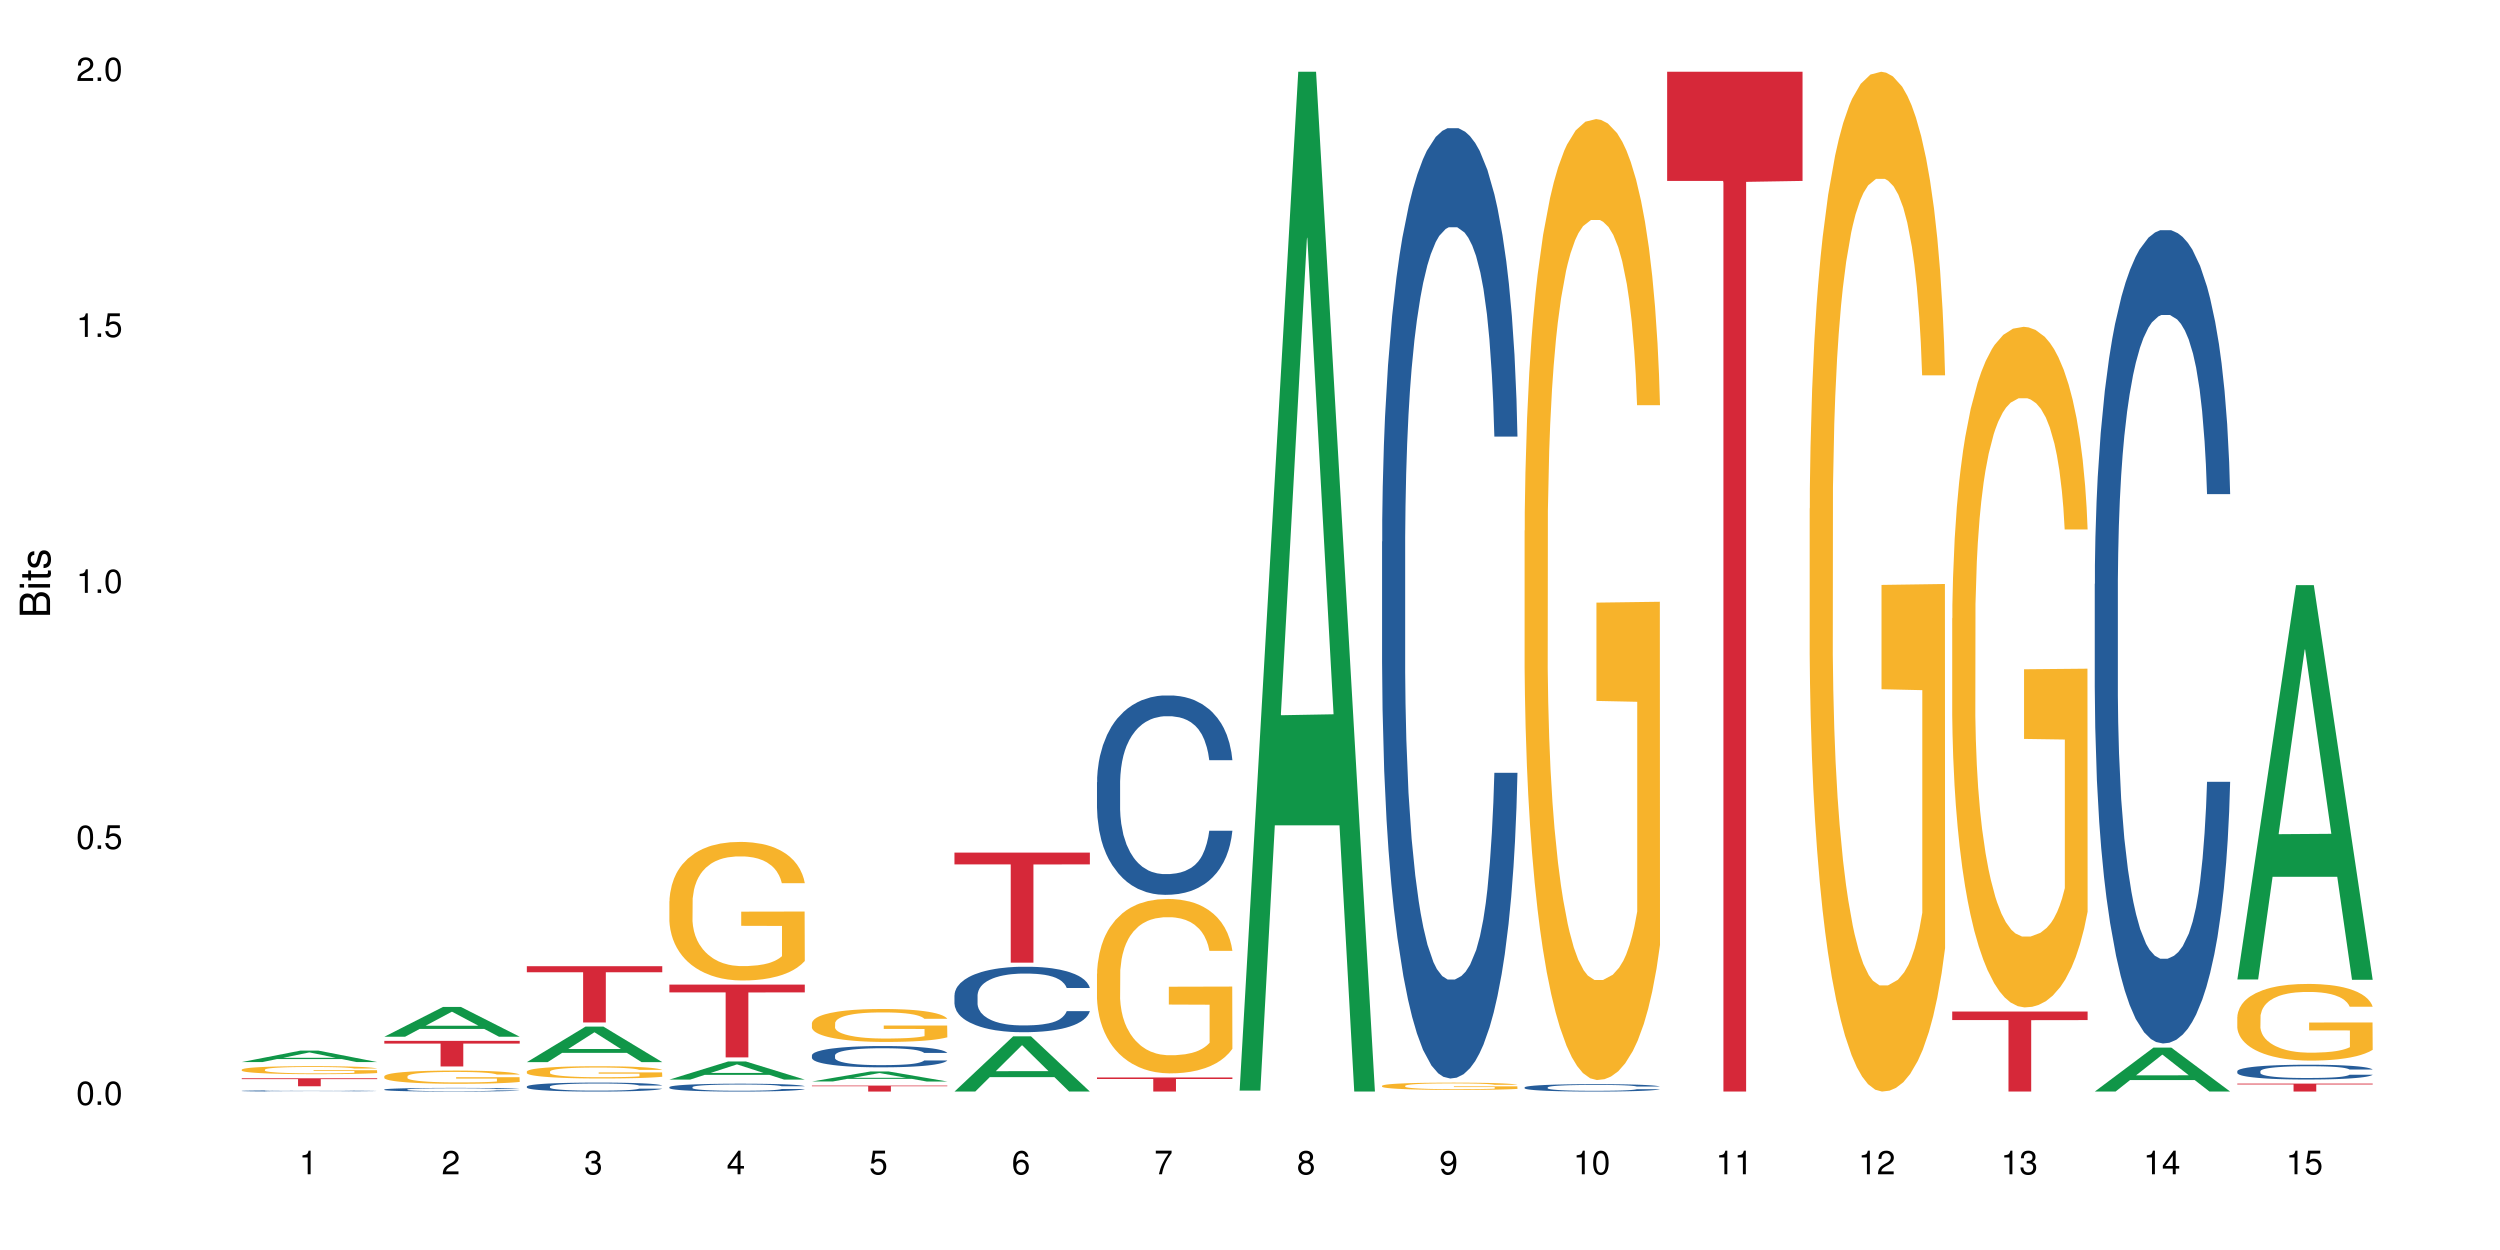 <?xml version="1.0" encoding="UTF-8"?>
<svg xmlns="http://www.w3.org/2000/svg" xmlns:xlink="http://www.w3.org/1999/xlink" width="720pt" height="360pt" viewBox="0 0 720 360" version="1.1">
<defs>
<g>
<symbol overflow="visible" id="glyph0-0">
<path style="stroke:none;" d=""/>
</symbol>
<symbol overflow="visible" id="glyph0-1">
<path style="stroke:none;" d="M 2.641 -6.797 C 2 -6.797 1.422 -6.531 1.078 -6.047 C 0.641 -5.453 0.406 -4.547 0.406 -3.297 C 0.406 -1 1.188 0.219 2.641 0.219 C 4.078 0.219 4.859 -1 4.859 -3.234 C 4.859 -4.562 4.656 -5.438 4.203 -6.047 C 3.844 -6.531 3.281 -6.797 2.641 -6.797 Z M 2.641 -6.047 C 3.547 -6.047 4 -5.125 4 -3.312 C 4 -1.375 3.562 -0.484 2.625 -0.484 C 1.734 -0.484 1.281 -1.422 1.281 -3.281 C 1.281 -5.141 1.734 -6.047 2.641 -6.047 Z M 2.641 -6.047 "/>
</symbol>
<symbol overflow="visible" id="glyph0-2">
<path style="stroke:none;" d="M 1.828 -1 L 0.828 -1 L 0.828 0 L 1.828 0 Z M 1.828 -1 "/>
</symbol>
<symbol overflow="visible" id="glyph0-3">
<path style="stroke:none;" d="M 4.562 -6.797 L 1.062 -6.797 L 0.547 -3.094 L 1.328 -3.094 C 1.719 -3.562 2.047 -3.734 2.578 -3.734 C 3.484 -3.734 4.062 -3.109 4.062 -2.094 C 4.062 -1.125 3.484 -0.531 2.578 -0.531 C 1.828 -0.531 1.375 -0.906 1.188 -1.672 L 0.328 -1.672 C 0.453 -1.109 0.547 -0.844 0.75 -0.594 C 1.125 -0.078 1.828 0.219 2.594 0.219 C 3.969 0.219 4.922 -0.781 4.922 -2.219 C 4.922 -3.562 4.031 -4.484 2.719 -4.484 C 2.25 -4.484 1.859 -4.359 1.469 -4.062 L 1.734 -5.969 L 4.562 -5.969 Z M 4.562 -6.797 "/>
</symbol>
<symbol overflow="visible" id="glyph0-4">
<path style="stroke:none;" d="M 2.484 -4.844 L 2.484 0 L 3.328 0 L 3.328 -6.797 L 2.766 -6.797 C 2.469 -5.75 2.281 -5.609 0.984 -5.453 L 0.984 -4.844 Z M 2.484 -4.844 "/>
</symbol>
<symbol overflow="visible" id="glyph0-5">
<path style="stroke:none;" d="M 4.859 -0.828 L 1.281 -0.828 C 1.359 -1.391 1.672 -1.75 2.5 -2.234 L 3.469 -2.75 C 4.406 -3.266 4.906 -3.969 4.906 -4.812 C 4.906 -5.375 4.672 -5.906 4.266 -6.266 C 3.859 -6.625 3.375 -6.797 2.719 -6.797 C 1.859 -6.797 1.219 -6.5 0.844 -5.922 C 0.609 -5.562 0.5 -5.125 0.484 -4.438 L 1.328 -4.438 C 1.359 -4.906 1.406 -5.188 1.531 -5.406 C 1.75 -5.812 2.188 -6.062 2.703 -6.062 C 3.469 -6.062 4.031 -5.516 4.031 -4.781 C 4.031 -4.25 3.719 -3.797 3.125 -3.438 L 2.234 -2.938 C 0.812 -2.141 0.406 -1.5 0.328 0 L 4.859 0 Z M 4.859 -0.828 "/>
</symbol>
<symbol overflow="visible" id="glyph0-6">
<path style="stroke:none;" d="M 2.125 -3.125 L 2.578 -3.125 C 3.516 -3.125 3.984 -2.703 3.984 -1.891 C 3.984 -1.031 3.469 -0.531 2.578 -0.531 C 1.656 -0.531 1.203 -0.984 1.156 -1.969 L 0.312 -1.969 C 0.344 -1.422 0.438 -1.078 0.609 -0.766 C 0.953 -0.109 1.625 0.219 2.547 0.219 C 3.953 0.219 4.859 -0.609 4.859 -1.906 C 4.859 -2.766 4.516 -3.25 3.703 -3.516 C 4.344 -3.766 4.656 -4.25 4.656 -4.938 C 4.656 -6.109 3.875 -6.797 2.578 -6.797 C 1.203 -6.797 0.484 -6.047 0.453 -4.609 L 1.297 -4.609 C 1.312 -5.016 1.344 -5.25 1.453 -5.453 C 1.641 -5.828 2.062 -6.062 2.594 -6.062 C 3.344 -6.062 3.797 -5.625 3.797 -4.906 C 3.797 -4.422 3.609 -4.141 3.25 -3.984 C 3.016 -3.891 2.719 -3.844 2.125 -3.844 Z M 2.125 -3.125 "/>
</symbol>
<symbol overflow="visible" id="glyph0-7">
<path style="stroke:none;" d="M 3.141 -1.625 L 3.141 0 L 3.984 0 L 3.984 -1.625 L 4.984 -1.625 L 4.984 -2.391 L 3.984 -2.391 L 3.984 -6.797 L 3.359 -6.797 L 0.266 -2.516 L 0.266 -1.625 Z M 3.141 -2.391 L 1 -2.391 L 3.141 -5.359 Z M 3.141 -2.391 "/>
</symbol>
<symbol overflow="visible" id="glyph0-8">
<path style="stroke:none;" d="M 4.781 -5.031 C 4.609 -6.141 3.891 -6.797 2.844 -6.797 C 2.094 -6.797 1.422 -6.438 1.031 -5.828 C 0.609 -5.172 0.406 -4.344 0.406 -3.094 C 0.406 -1.953 0.578 -1.234 0.984 -0.625 C 1.359 -0.078 1.953 0.219 2.703 0.219 C 3.984 0.219 4.922 -0.734 4.922 -2.078 C 4.922 -3.344 4.062 -4.234 2.844 -4.234 C 2.172 -4.234 1.641 -3.969 1.281 -3.469 C 1.281 -5.125 1.828 -6.047 2.797 -6.047 C 3.391 -6.047 3.797 -5.672 3.938 -5.031 Z M 2.734 -3.484 C 3.547 -3.484 4.062 -2.922 4.062 -2 C 4.062 -1.156 3.484 -0.531 2.703 -0.531 C 1.922 -0.531 1.328 -1.188 1.328 -2.047 C 1.328 -2.891 1.906 -3.484 2.734 -3.484 Z M 2.734 -3.484 "/>
</symbol>
<symbol overflow="visible" id="glyph0-9">
<path style="stroke:none;" d="M 4.984 -6.797 L 0.438 -6.797 L 0.438 -5.969 L 4.109 -5.969 C 2.5 -3.656 1.828 -2.234 1.328 0 L 2.219 0 C 2.594 -2.172 3.453 -4.047 4.984 -6.094 Z M 4.984 -6.797 "/>
</symbol>
<symbol overflow="visible" id="glyph0-10">
<path style="stroke:none;" d="M 3.75 -3.578 C 4.453 -4 4.688 -4.344 4.688 -4.984 C 4.688 -6.047 3.844 -6.797 2.641 -6.797 C 1.438 -6.797 0.594 -6.047 0.594 -4.984 C 0.594 -4.359 0.828 -4.016 1.516 -3.578 C 0.734 -3.203 0.359 -2.641 0.359 -1.891 C 0.359 -0.641 1.297 0.219 2.641 0.219 C 3.984 0.219 4.922 -0.641 4.922 -1.875 C 4.922 -2.641 4.531 -3.203 3.75 -3.578 Z M 2.641 -6.047 C 3.359 -6.047 3.812 -5.625 3.812 -4.969 C 3.812 -4.344 3.344 -3.922 2.641 -3.922 C 1.922 -3.922 1.453 -4.344 1.453 -4.984 C 1.453 -5.625 1.922 -6.047 2.641 -6.047 Z M 2.641 -3.203 C 3.484 -3.203 4.062 -2.672 4.062 -1.875 C 4.062 -1.062 3.484 -0.531 2.625 -0.531 C 1.797 -0.531 1.219 -1.078 1.219 -1.875 C 1.219 -2.672 1.797 -3.203 2.641 -3.203 Z M 2.641 -3.203 "/>
</symbol>
<symbol overflow="visible" id="glyph0-11">
<path style="stroke:none;" d="M 0.516 -1.547 C 0.672 -0.438 1.406 0.219 2.438 0.219 C 3.188 0.219 3.859 -0.141 4.266 -0.75 C 4.688 -1.406 4.891 -2.25 4.891 -3.484 C 4.891 -4.625 4.703 -5.359 4.312 -5.953 C 3.938 -6.5 3.344 -6.797 2.594 -6.797 C 1.297 -6.797 0.359 -5.844 0.359 -4.516 C 0.359 -3.25 1.234 -2.344 2.453 -2.344 C 3.094 -2.344 3.562 -2.578 4.016 -3.109 C 4 -1.453 3.469 -0.531 2.5 -0.531 C 1.906 -0.531 1.484 -0.906 1.359 -1.547 Z M 2.578 -6.062 C 3.375 -6.062 3.969 -5.406 3.969 -4.531 C 3.969 -3.688 3.375 -3.094 2.547 -3.094 C 1.734 -3.094 1.234 -3.672 1.234 -4.578 C 1.234 -5.438 1.797 -6.062 2.578 -6.062 Z M 2.578 -6.062 "/>
</symbol>
<symbol overflow="visible" id="glyph1-0">
<path style="stroke:none;" d=""/>
</symbol>
<symbol overflow="visible" id="glyph1-1">
<path style="stroke:none;" d="M 0 -0.953 L 0 -4.891 C 0 -5.719 -0.234 -6.344 -0.734 -6.797 C -1.188 -7.234 -1.812 -7.469 -2.5 -7.469 C -3.547 -7.469 -4.188 -7 -4.625 -5.875 C -4.984 -6.672 -5.641 -7.094 -6.531 -7.094 C -7.156 -7.094 -7.734 -6.859 -8.141 -6.391 C -8.562 -5.938 -8.75 -5.344 -8.75 -4.5 L -8.75 -0.953 Z M -4.984 -2.062 L -7.766 -2.062 L -7.766 -4.219 C -7.766 -4.844 -7.688 -5.203 -7.453 -5.5 C -7.219 -5.812 -6.859 -5.969 -6.375 -5.969 C -5.906 -5.969 -5.531 -5.812 -5.297 -5.5 C -5.062 -5.203 -4.984 -4.844 -4.984 -4.219 Z M -0.984 -2.062 L -4 -2.062 L -4 -4.781 C -4 -5.328 -3.859 -5.688 -3.578 -5.953 C -3.297 -6.219 -2.922 -6.359 -2.484 -6.359 C -2.062 -6.359 -1.688 -6.219 -1.406 -5.953 C -1.109 -5.688 -0.984 -5.328 -0.984 -4.781 Z M -0.984 -2.062 "/>
</symbol>
<symbol overflow="visible" id="glyph1-2">
<path style="stroke:none;" d="M -6.281 -1.797 L -6.281 -0.797 L 0 -0.797 L 0 -1.797 Z M -8.75 -1.797 L -8.75 -0.797 L -7.484 -0.797 L -7.484 -1.797 Z M -8.75 -1.797 "/>
</symbol>
<symbol overflow="visible" id="glyph1-3">
<path style="stroke:none;" d="M -6.281 -3.047 L -6.281 -2.016 L -8.016 -2.016 L -8.016 -1.016 L -6.281 -1.016 L -6.281 -0.172 L -5.469 -0.172 L -5.469 -1.016 L -0.719 -1.016 C -0.078 -1.016 0.281 -1.453 0.281 -2.234 C 0.281 -2.469 0.25 -2.719 0.188 -3.047 L -0.641 -3.047 C -0.609 -2.922 -0.594 -2.766 -0.594 -2.562 C -0.594 -2.141 -0.719 -2.016 -1.156 -2.016 L -5.469 -2.016 L -5.469 -3.047 Z M -6.281 -3.047 "/>
</symbol>
<symbol overflow="visible" id="glyph1-4">
<path style="stroke:none;" d="M -4.531 -5.25 C -5.766 -5.25 -6.469 -4.422 -6.469 -2.969 C -6.469 -1.516 -5.719 -0.562 -4.547 -0.562 C -3.562 -0.562 -3.094 -1.062 -2.734 -2.562 L -2.516 -3.484 C -2.344 -4.188 -2.094 -4.469 -1.625 -4.469 C -1.047 -4.469 -0.641 -3.875 -0.641 -3 C -0.641 -2.453 -0.797 -2 -1.062 -1.75 C -1.25 -1.594 -1.422 -1.531 -1.875 -1.469 L -1.875 -0.406 C -0.422 -0.453 0.281 -1.266 0.281 -2.922 C 0.281 -4.5 -0.5 -5.516 -1.719 -5.516 C -2.656 -5.516 -3.172 -4.984 -3.469 -3.734 L -3.703 -2.766 C -3.891 -1.953 -4.156 -1.609 -4.594 -1.609 C -5.172 -1.609 -5.547 -2.125 -5.547 -2.938 C -5.547 -3.75 -5.203 -4.172 -4.531 -4.203 Z M -4.531 -5.25 "/>
</symbol>
</g>
</defs>
<g id="surface124960">
<rect x="0" y="0" width="720" height="360" style="fill:rgb(100%,100%,100%);fill-opacity:1;stroke:none;"/>
<path style=" stroke:none;fill-rule:nonzero;fill:rgb(6.275%,58.824%,28.235%);fill-opacity:1;" d="M 69.629 305.867 L 69.672 305.863 L 86.547 302.57 L 91.672 302.57 L 108.629 305.871 L 102.668 305.871 L 98.418 305.008 L 79.797 305.008 L 75.629 305.867 L 69.629 305.867 L 81.586 304.652 L 96.711 304.648 L 89.172 303.109 L 89.086 303.105 L 89.004 303.113 L 81.547 304.648 L 81.586 304.652 Z M 69.629 305.867 "/>
<path style=" stroke:none;fill-rule:nonzero;fill:rgb(14.51%,36.078%,60%);fill-opacity:1;" d="M 69.629 314.172 L 69.676 314.172 L 69.676 314.164 L 69.82 314.152 L 70.152 314.137 L 70.484 314.125 L 71.34 314.109 L 72.531 314.09 L 73.766 314.074 L 74.672 314.066 L 75.48 314.062 L 77.332 314.051 L 78.523 314.043 L 79.809 314.039 L 81.375 314.031 L 82.52 314.027 L 85.086 314.023 L 86.988 314.02 L 91.648 314.02 L 93.551 314.023 L 94.93 314.023 L 96.453 314.027 L 97.738 314.027 L 99.973 314.035 L 101.969 314.043 L 102.871 314.051 L 104.301 314.059 L 105.395 314.07 L 106.156 314.078 L 107.012 314.09 L 107.77 314.105 L 108.344 314.121 L 108.629 314.133 L 101.969 314.133 L 101.637 314.121 L 101.258 314.113 L 100.543 314.098 L 99.828 314.09 L 98.832 314.078 L 97.926 314.074 L 96.691 314.066 L 95.598 314.062 L 94.453 314.062 L 93.359 314.059 L 86.086 314.059 L 85.086 314.062 L 83.66 314.066 L 82.66 314.07 L 81.473 314.078 L 80.664 314.082 L 79.664 314.09 L 78.949 314.098 L 78.141 314.109 L 77.668 314.117 L 77.238 314.125 L 76.859 314.137 L 76.574 314.148 L 76.383 314.16 L 76.289 314.172 L 76.289 314.223 L 76.383 314.23 L 76.621 314.246 L 77.238 314.266 L 78.141 314.281 L 79.188 314.297 L 80.188 314.305 L 80.758 314.309 L 81.52 314.316 L 82.707 314.32 L 84.422 314.328 L 85.418 314.332 L 86.941 314.332 L 88.512 314.336 L 90.602 314.336 L 92.457 314.332 L 93.695 314.332 L 94.977 314.328 L 96.738 314.324 L 97.832 314.316 L 98.781 314.312 L 99.496 314.305 L 99.973 314.301 L 100.684 314.289 L 101.258 314.281 L 101.684 314.27 L 101.969 314.258 L 108.629 314.258 L 108.344 314.27 L 107.914 314.285 L 107.484 314.293 L 106.82 314.305 L 106.059 314.312 L 104.965 314.324 L 104.062 314.332 L 102.871 314.34 L 101.777 314.348 L 100.59 314.352 L 98.832 314.359 L 97.688 314.363 L 96.453 314.363 L 94.977 314.367 L 93.125 314.367 L 91.125 314.371 L 87.273 314.371 L 85.801 314.367 L 83.848 314.367 L 81.426 314.359 L 79.664 314.355 L 78.285 314.348 L 77.098 314.34 L 75.766 314.332 L 74.051 314.32 L 73.008 314.309 L 72.293 314.301 L 71.484 314.285 L 70.914 314.273 L 70.246 314.258 L 69.773 314.234 L 69.629 314.219 Z M 69.629 314.172 "/>
<path style=" stroke:none;fill-rule:nonzero;fill:rgb(96.863%,70.196%,16.863%);fill-opacity:1;" d="M 69.629 308.043 L 69.676 308.039 L 69.676 307.996 L 69.867 307.902 L 70.344 307.77 L 70.961 307.664 L 71.625 307.578 L 72.055 307.535 L 72.77 307.469 L 73.387 307.426 L 74.957 307.328 L 76.953 307.238 L 78.047 307.203 L 79.285 307.164 L 81.043 307.125 L 81.852 307.109 L 84.324 307.078 L 87.133 307.055 L 90.223 307.051 L 91.648 307.051 L 93.598 307.059 L 96.262 307.082 L 97.785 307.105 L 98.973 307.125 L 100.211 307.152 L 101.73 307.195 L 103.16 307.246 L 104.301 307.297 L 105.441 307.359 L 106.391 307.43 L 107.199 307.504 L 107.914 307.59 L 108.344 307.664 L 108.629 307.738 L 102.016 307.738 L 101.637 307.664 L 101.207 307.609 L 100.496 307.539 L 99.781 307.488 L 99.066 307.445 L 97.738 307.391 L 96.594 307.359 L 95.168 307.328 L 93.789 307.309 L 92.219 307.297 L 91.27 307.293 L 88.746 307.293 L 86.465 307.309 L 85.133 307.324 L 84.184 307.34 L 82.852 307.375 L 82.043 307.398 L 81.566 307.414 L 80.141 307.48 L 79.188 307.539 L 78.664 307.582 L 78 307.645 L 77.523 307.699 L 77 307.785 L 76.715 307.848 L 76.336 307.992 L 76.289 308.375 L 76.43 308.453 L 76.715 308.543 L 77.098 308.617 L 77.668 308.699 L 78.238 308.758 L 79.234 308.84 L 80.094 308.898 L 80.758 308.934 L 82.043 308.988 L 82.566 309.008 L 83.801 309.047 L 85.086 309.078 L 86.656 309.102 L 87.844 309.113 L 89.746 309.125 L 92.172 309.125 L 95.027 309.113 L 96.832 309.094 L 98.07 309.078 L 98.879 309.062 L 99.875 309.039 L 100.59 309.02 L 101.258 308.996 L 102.062 308.961 L 102.062 308.453 L 90.316 308.453 L 90.316 308.215 L 108.578 308.215 L 108.629 309.039 L 107.629 309.098 L 106.391 309.152 L 105.203 309.195 L 103.965 309.23 L 102.207 309.27 L 100.781 309.297 L 98.594 309.324 L 96.594 309.344 L 94.504 309.359 L 92.648 309.363 L 90.461 309.367 L 88.512 309.363 L 86.418 309.348 L 84.754 309.332 L 83.23 309.312 L 81.711 309.285 L 79.809 309.238 L 78.57 309.203 L 77.285 309.16 L 76.004 309.105 L 74.859 309.051 L 74.102 309.004 L 73.34 308.953 L 72.531 308.891 L 71.77 308.816 L 71.199 308.754 L 70.676 308.68 L 70.297 308.609 L 69.914 308.512 L 69.723 308.438 L 69.629 308.371 Z M 69.629 308.043 "/>
<path style=" stroke:none;fill-rule:nonzero;fill:rgb(83.922%,15.686%,22.353%);fill-opacity:1;" d="M 69.629 310.547 L 108.629 310.547 L 108.629 310.793 L 92.375 310.793 L 92.375 312.84 L 85.836 312.84 L 85.836 310.797 L 85.742 310.793 L 69.629 310.793 Z M 69.629 310.547 "/>
<path style=" stroke:none;fill-rule:nonzero;fill:rgb(6.275%,58.824%,28.235%);fill-opacity:1;" d="M 110.68 298.574 L 110.723 298.566 L 127.598 289.992 L 132.719 289.992 L 149.68 298.582 L 143.719 298.582 L 139.469 296.34 L 120.848 296.34 L 116.68 298.574 L 110.68 298.574 L 122.637 295.41 L 137.762 295.402 L 130.223 291.398 L 130.137 291.391 L 130.055 291.414 L 122.598 295.402 L 122.637 295.41 Z M 110.68 298.574 "/>
<path style=" stroke:none;fill-rule:nonzero;fill:rgb(14.51%,36.078%,60%);fill-opacity:1;" d="M 110.68 313.773 L 110.727 313.773 L 110.727 313.75 L 110.871 313.711 L 111.203 313.664 L 111.535 313.633 L 112.391 313.578 L 113.582 313.523 L 114.816 313.48 L 115.723 313.453 L 116.531 313.434 L 118.383 313.398 L 119.574 313.379 L 120.859 313.363 L 122.426 313.348 L 123.57 313.34 L 126.137 313.324 L 128.039 313.316 L 129.512 313.312 L 132.699 313.312 L 134.602 313.316 L 135.98 313.32 L 137.504 313.328 L 138.789 313.34 L 141.023 313.359 L 143.02 313.387 L 143.922 313.402 L 145.352 313.434 L 146.445 313.461 L 147.207 313.484 L 148.062 313.523 L 148.82 313.566 L 149.395 313.613 L 149.68 313.656 L 143.02 313.656 L 142.688 313.617 L 142.305 313.586 L 141.594 313.547 L 140.879 313.52 L 139.883 313.492 L 138.977 313.473 L 137.742 313.453 L 136.648 313.445 L 135.504 313.434 L 134.41 313.43 L 132.32 313.422 L 129.895 313.422 L 128.988 313.426 L 127.137 313.434 L 126.137 313.441 L 124.711 313.453 L 123.711 313.465 L 122.523 313.484 L 121.715 313.5 L 120.715 313.527 L 120 313.551 L 119.191 313.582 L 118.719 313.605 L 118.289 313.633 L 117.91 313.664 L 117.625 313.699 L 117.434 313.734 L 117.34 313.77 L 117.34 313.918 L 117.434 313.953 L 117.672 313.992 L 118.289 314.051 L 119.191 314.105 L 120.238 314.145 L 121.238 314.172 L 121.809 314.188 L 122.57 314.203 L 123.758 314.223 L 125.473 314.242 L 126.469 314.25 L 127.992 314.258 L 129.562 314.262 L 131.652 314.262 L 133.508 314.258 L 134.746 314.25 L 136.027 314.242 L 137.789 314.227 L 138.883 314.211 L 139.832 314.195 L 140.547 314.176 L 141.023 314.16 L 141.734 314.129 L 142.305 314.098 L 142.734 314.062 L 143.02 314.031 L 149.68 314.031 L 149.395 314.07 L 148.965 314.105 L 148.535 314.133 L 147.871 314.168 L 147.109 314.199 L 146.016 314.23 L 145.113 314.254 L 143.922 314.277 L 142.828 314.297 L 141.641 314.312 L 139.883 314.332 L 138.738 314.344 L 137.504 314.352 L 136.027 314.359 L 134.176 314.367 L 132.176 314.371 L 130.32 314.371 L 128.324 314.367 L 126.852 314.363 L 124.898 314.355 L 122.473 314.34 L 120.715 314.32 L 119.336 314.301 L 118.148 314.281 L 116.816 314.258 L 115.102 314.215 L 114.059 314.18 L 113.344 314.152 L 112.535 314.117 L 111.965 314.082 L 111.297 314.027 L 110.824 313.961 L 110.68 313.906 Z M 110.68 313.773 "/>
<path style=" stroke:none;fill-rule:nonzero;fill:rgb(96.863%,70.196%,16.863%);fill-opacity:1;" d="M 110.68 309.953 L 110.727 309.949 L 110.727 309.883 L 110.918 309.727 L 111.395 309.508 L 112.012 309.332 L 112.676 309.191 L 113.105 309.121 L 113.82 309.016 L 114.438 308.938 L 116.008 308.781 L 118.004 308.637 L 119.098 308.574 L 120.336 308.512 L 122.094 308.449 L 122.902 308.422 L 125.375 308.367 L 128.18 308.332 L 131.273 308.32 L 132.699 308.324 L 134.648 308.34 L 137.312 308.379 L 138.836 308.414 L 140.023 308.449 L 141.262 308.492 L 142.781 308.562 L 144.207 308.645 L 145.352 308.73 L 146.492 308.832 L 147.441 308.945 L 148.25 309.066 L 148.965 309.215 L 149.395 309.336 L 149.68 309.457 L 143.066 309.457 L 142.688 309.336 L 142.258 309.242 L 141.547 309.125 L 140.832 309.043 L 140.117 308.977 L 138.789 308.887 L 137.645 308.832 L 136.219 308.781 L 134.84 308.75 L 133.27 308.73 L 132.32 308.723 L 129.797 308.723 L 127.516 308.746 L 126.184 308.773 L 125.234 308.801 L 123.902 308.855 L 123.094 308.895 L 122.617 308.926 L 121.191 309.031 L 120.238 309.129 L 119.715 309.195 L 119.051 309.301 L 118.574 309.395 L 118.051 309.535 L 117.766 309.637 L 117.387 309.875 L 117.34 310.5 L 117.48 310.633 L 117.766 310.777 L 118.148 310.902 L 118.719 311.035 L 119.289 311.133 L 120.285 311.27 L 121.145 311.359 L 121.809 311.418 L 123.094 311.516 L 123.617 311.547 L 124.852 311.609 L 126.137 311.656 L 127.707 311.699 L 128.895 311.719 L 130.797 311.738 L 133.223 311.738 L 136.078 311.715 L 137.883 311.688 L 139.121 311.66 L 139.93 311.637 L 140.926 311.598 L 141.641 311.562 L 142.305 311.523 L 143.113 311.465 L 143.113 310.633 L 131.367 310.629 L 131.367 310.238 L 149.629 310.238 L 149.68 311.598 L 148.68 311.691 L 147.441 311.781 L 146.254 311.852 L 145.016 311.91 L 143.258 311.977 L 141.832 312.02 L 139.645 312.066 L 137.645 312.098 L 135.555 312.121 L 133.699 312.129 L 131.512 312.133 L 129.562 312.125 L 127.469 312.105 L 125.805 312.078 L 124.281 312.043 L 122.762 311.996 L 120.859 311.926 L 119.621 311.867 L 118.336 311.793 L 117.055 311.707 L 115.91 311.609 L 115.152 311.539 L 114.391 311.453 L 113.582 311.352 L 112.82 311.23 L 112.25 311.125 L 111.727 311.004 L 111.348 310.887 L 110.965 310.73 L 110.773 310.605 L 110.68 310.496 Z M 110.68 309.953 "/>
<path style=" stroke:none;fill-rule:nonzero;fill:rgb(83.922%,15.686%,22.353%);fill-opacity:1;" d="M 110.68 299.762 L 149.68 299.762 L 149.68 300.551 L 133.426 300.559 L 133.426 307.145 L 126.887 307.145 L 126.887 300.562 L 126.793 300.551 L 110.68 300.551 Z M 110.68 299.762 "/>
<path style=" stroke:none;fill-rule:nonzero;fill:rgb(6.275%,58.824%,28.235%);fill-opacity:1;" d="M 151.73 305.887 L 151.773 305.879 L 168.648 295.652 L 173.77 295.652 L 190.73 305.898 L 184.77 305.898 L 180.52 303.223 L 161.898 303.223 L 157.73 305.887 L 151.73 305.887 L 163.688 302.117 L 178.812 302.109 L 171.27 297.328 L 171.188 297.316 L 171.105 297.348 L 163.648 302.109 L 163.688 302.117 Z M 151.73 305.887 "/>
<path style=" stroke:none;fill-rule:nonzero;fill:rgb(14.51%,36.078%,60%);fill-opacity:1;" d="M 151.73 312.91 L 151.777 312.906 L 151.777 312.852 L 151.922 312.762 L 152.254 312.648 L 152.586 312.57 L 153.441 312.43 L 154.633 312.297 L 155.867 312.191 L 156.773 312.129 L 157.582 312.082 L 159.434 311.996 L 160.625 311.949 L 161.91 311.91 L 163.477 311.871 L 164.617 311.848 L 167.188 311.809 L 169.09 311.793 L 170.562 311.785 L 173.75 311.785 L 175.652 311.793 L 177.031 311.805 L 178.555 311.824 L 179.84 311.848 L 182.074 311.898 L 184.07 311.965 L 184.973 312 L 186.402 312.074 L 187.496 312.145 L 188.254 312.207 L 189.113 312.297 L 189.871 312.402 L 190.445 312.523 L 190.73 312.625 L 184.07 312.625 L 183.738 312.527 L 183.355 312.457 L 182.645 312.359 L 181.93 312.289 L 180.934 312.223 L 180.027 312.176 L 178.793 312.133 L 177.699 312.105 L 176.555 312.082 L 175.461 312.066 L 173.371 312.055 L 170.945 312.055 L 170.039 312.059 L 168.188 312.078 L 167.188 312.094 L 165.762 312.129 L 164.762 312.156 L 163.574 312.207 L 162.766 312.246 L 161.766 312.309 L 161.051 312.359 L 160.242 312.438 L 159.77 312.5 L 159.34 312.566 L 158.961 312.641 L 158.676 312.727 L 158.484 312.812 L 158.391 312.898 L 158.391 313.266 L 158.484 313.348 L 158.723 313.449 L 159.34 313.594 L 160.242 313.719 L 161.289 313.816 L 162.289 313.887 L 162.859 313.922 L 163.621 313.961 L 164.809 314.008 L 166.52 314.055 L 167.52 314.074 L 169.043 314.09 L 170.613 314.102 L 172.703 314.102 L 174.559 314.09 L 175.797 314.078 L 177.078 314.062 L 178.84 314.02 L 179.934 313.984 L 180.883 313.938 L 181.598 313.895 L 182.074 313.855 L 182.785 313.781 L 183.355 313.703 L 183.785 313.617 L 184.07 313.539 L 190.73 313.539 L 190.445 313.633 L 190.016 313.727 L 189.586 313.793 L 188.922 313.875 L 188.16 313.949 L 187.066 314.031 L 186.164 314.086 L 184.973 314.145 L 183.879 314.191 L 182.691 314.23 L 180.934 314.277 L 179.789 314.301 L 178.555 314.324 L 177.078 314.344 L 175.227 314.359 L 173.227 314.367 L 171.371 314.371 L 169.375 314.367 L 167.902 314.355 L 165.949 314.336 L 163.523 314.293 L 161.766 314.246 L 160.387 314.203 L 159.199 314.156 L 157.867 314.09 L 156.152 313.988 L 155.105 313.906 L 154.395 313.84 L 153.586 313.75 L 153.016 313.668 L 152.348 313.535 L 151.875 313.367 L 151.73 313.234 Z M 151.73 312.91 "/>
<path style=" stroke:none;fill-rule:nonzero;fill:rgb(96.863%,70.196%,16.863%);fill-opacity:1;" d="M 151.73 308.59 L 151.777 308.586 L 151.777 308.52 L 151.969 308.375 L 152.445 308.176 L 153.062 308.012 L 153.727 307.883 L 154.156 307.816 L 154.871 307.719 L 155.488 307.648 L 157.059 307.504 L 159.055 307.367 L 160.148 307.309 L 161.387 307.254 L 163.145 307.191 L 163.953 307.172 L 166.426 307.117 L 169.23 307.086 L 172.324 307.078 L 173.75 307.082 L 175.699 307.094 L 178.363 307.129 L 179.887 307.16 L 181.074 307.191 L 182.312 307.234 L 183.832 307.301 L 185.258 307.375 L 186.402 307.453 L 187.543 307.551 L 188.492 307.652 L 189.301 307.766 L 190.016 307.902 L 190.445 308.016 L 190.73 308.129 L 184.117 308.129 L 183.738 308.016 L 183.309 307.926 L 182.598 307.82 L 181.883 307.742 L 181.168 307.684 L 179.84 307.598 L 178.695 307.547 L 177.27 307.504 L 175.891 307.473 L 174.32 307.453 L 173.371 307.449 L 170.848 307.449 L 168.566 307.469 L 167.234 307.496 L 166.285 307.523 L 164.953 307.57 L 164.145 307.609 L 163.668 307.633 L 162.242 307.734 L 161.289 307.824 L 160.766 307.887 L 160.102 307.98 L 159.625 308.07 L 159.102 308.199 L 158.816 308.293 L 158.438 308.516 L 158.391 309.094 L 158.531 309.215 L 158.816 309.348 L 159.199 309.465 L 159.77 309.586 L 160.34 309.68 L 161.336 309.805 L 162.195 309.891 L 162.859 309.945 L 164.145 310.031 L 164.668 310.059 L 165.902 310.117 L 167.188 310.164 L 168.758 310.203 L 169.945 310.223 L 171.848 310.238 L 174.273 310.238 L 177.129 310.219 L 178.934 310.191 L 180.172 310.168 L 180.98 310.145 L 181.977 310.109 L 182.691 310.078 L 183.355 310.043 L 184.164 309.984 L 184.164 309.215 L 172.418 309.215 L 172.418 308.852 L 190.68 308.848 L 190.73 310.109 L 189.73 310.195 L 188.492 310.281 L 187.305 310.344 L 186.066 310.398 L 184.309 310.461 L 182.883 310.5 L 180.695 310.543 L 178.695 310.574 L 176.605 310.594 L 174.75 310.602 L 172.562 310.605 L 170.613 310.598 L 168.52 310.578 L 166.855 310.555 L 165.332 310.52 L 163.812 310.48 L 161.91 310.41 L 160.672 310.355 L 159.387 310.289 L 158.105 310.207 L 156.961 310.121 L 156.203 310.055 L 155.441 309.977 L 154.633 309.879 L 153.871 309.77 L 153.301 309.672 L 152.777 309.559 L 152.398 309.453 L 152.016 309.305 L 151.824 309.191 L 151.73 309.09 Z M 151.73 308.59 "/>
<path style=" stroke:none;fill-rule:nonzero;fill:rgb(83.922%,15.686%,22.353%);fill-opacity:1;" d="M 151.73 278.27 L 190.73 278.27 L 190.73 280.004 L 174.477 280.02 L 174.477 294.477 L 167.938 294.477 L 167.938 280.035 L 167.84 280.004 L 151.73 280.004 Z M 151.73 278.27 "/>
<path style=" stroke:none;fill-rule:nonzero;fill:rgb(6.275%,58.824%,28.235%);fill-opacity:1;" d="M 192.781 310.922 L 192.824 310.914 L 209.695 305.707 L 214.82 305.707 L 231.781 310.926 L 225.82 310.926 L 221.57 309.562 L 202.949 309.562 L 198.781 310.922 L 192.781 310.922 L 204.738 309 L 219.863 308.996 L 212.32 306.559 L 212.238 306.555 L 212.156 306.57 L 204.699 308.996 L 204.738 309 Z M 192.781 310.922 "/>
<path style=" stroke:none;fill-rule:nonzero;fill:rgb(14.51%,36.078%,60%);fill-opacity:1;" d="M 192.781 313.09 L 192.828 313.09 L 192.828 313.039 L 192.973 312.961 L 193.305 312.859 L 193.637 312.793 L 194.492 312.672 L 195.684 312.551 L 196.918 312.461 L 197.824 312.406 L 198.633 312.367 L 200.484 312.289 L 201.676 312.25 L 202.957 312.215 L 204.527 312.18 L 205.668 312.16 L 208.238 312.125 L 210.141 312.113 L 211.613 312.105 L 214.801 312.105 L 216.703 312.113 L 218.082 312.125 L 219.605 312.141 L 220.887 312.16 L 223.125 312.203 L 225.121 312.262 L 226.023 312.297 L 227.453 312.359 L 228.547 312.422 L 229.305 312.477 L 230.164 312.551 L 230.922 312.645 L 231.496 312.75 L 231.781 312.84 L 225.121 312.84 L 224.789 312.758 L 224.406 312.695 L 223.695 312.609 L 222.98 312.547 L 221.984 312.488 L 221.078 312.449 L 219.844 312.41 L 218.75 312.387 L 217.605 312.367 L 216.512 312.355 L 214.422 312.34 L 211.996 312.34 L 211.09 312.344 L 209.238 312.363 L 208.238 312.375 L 206.812 312.406 L 205.812 312.434 L 204.625 312.473 L 203.816 312.508 L 202.816 312.562 L 202.102 312.609 L 201.293 312.68 L 200.82 312.73 L 200.391 312.789 L 200.012 312.855 L 199.727 312.93 L 199.535 313.008 L 199.441 313.082 L 199.441 313.402 L 199.535 313.477 L 199.773 313.562 L 200.391 313.688 L 201.293 313.801 L 202.34 313.887 L 203.34 313.949 L 203.91 313.977 L 204.672 314.012 L 205.859 314.051 L 207.57 314.094 L 208.57 314.109 L 210.094 314.125 L 211.664 314.133 L 213.754 314.133 L 215.609 314.125 L 216.848 314.117 L 218.129 314.098 L 219.891 314.062 L 220.984 314.031 L 221.934 313.992 L 222.648 313.953 L 223.125 313.918 L 223.836 313.855 L 224.406 313.785 L 224.836 313.711 L 225.121 313.641 L 231.781 313.641 L 231.496 313.727 L 231.066 313.805 L 230.637 313.867 L 229.973 313.938 L 229.211 314.004 L 228.117 314.074 L 227.215 314.121 L 226.023 314.176 L 224.93 314.215 L 223.742 314.25 L 221.984 314.289 L 220.84 314.312 L 219.605 314.328 L 218.129 314.348 L 216.277 314.359 L 214.277 314.367 L 212.422 314.371 L 210.426 314.367 L 208.953 314.359 L 207 314.34 L 204.574 314.301 L 202.816 314.262 L 201.438 314.223 L 200.25 314.184 L 198.918 314.125 L 197.203 314.035 L 196.156 313.965 L 195.445 313.906 L 194.637 313.824 L 194.066 313.754 L 193.398 313.637 L 192.926 313.492 L 192.781 313.375 Z M 192.781 313.09 "/>
<path style=" stroke:none;fill-rule:nonzero;fill:rgb(96.863%,70.196%,16.863%);fill-opacity:1;" d="M 192.781 259.566 L 192.828 259.527 L 192.828 258.801 L 193.02 257.16 L 193.496 254.898 L 194.113 253.039 L 194.777 251.582 L 195.207 250.816 L 195.922 249.723 L 196.539 248.922 L 198.109 247.281 L 200.105 245.75 L 201.199 245.094 L 202.438 244.477 L 204.195 243.781 L 205.004 243.527 L 207.477 242.945 L 210.281 242.578 L 213.375 242.469 L 214.801 242.508 L 216.75 242.652 L 219.414 243.055 L 220.938 243.418 L 222.125 243.781 L 223.363 244.258 L 224.883 244.984 L 226.309 245.859 L 227.453 246.734 L 228.594 247.828 L 229.543 248.996 L 230.352 250.27 L 231.066 251.801 L 231.496 253.078 L 231.781 254.352 L 225.168 254.352 L 224.789 253.078 L 224.359 252.094 L 223.648 250.891 L 222.934 250.016 L 222.219 249.324 L 220.887 248.375 L 219.746 247.793 L 218.32 247.281 L 216.941 246.953 L 215.371 246.734 L 214.422 246.66 L 211.898 246.66 L 209.617 246.918 L 208.285 247.207 L 207.336 247.5 L 206.004 248.047 L 205.195 248.484 L 204.719 248.777 L 203.293 249.906 L 202.34 250.926 L 201.816 251.621 L 201.152 252.711 L 200.676 253.695 L 200.152 255.156 L 199.867 256.25 L 199.488 258.727 L 199.441 265.289 L 199.582 266.672 L 199.867 268.168 L 200.25 269.48 L 200.82 270.863 L 201.391 271.922 L 202.387 273.344 L 203.246 274.289 L 203.91 274.91 L 205.195 275.895 L 205.719 276.223 L 206.953 276.879 L 208.238 277.391 L 209.809 277.828 L 210.996 278.047 L 212.898 278.227 L 215.324 278.227 L 218.18 278.008 L 219.984 277.719 L 221.223 277.426 L 222.031 277.172 L 223.027 276.77 L 223.742 276.406 L 224.406 276.004 L 225.215 275.383 L 225.215 266.672 L 213.469 266.637 L 213.469 262.555 L 231.73 262.52 L 231.781 276.77 L 230.781 277.754 L 229.543 278.703 L 228.355 279.43 L 227.117 280.051 L 225.359 280.742 L 223.934 281.18 L 221.746 281.691 L 219.746 282.02 L 217.656 282.238 L 215.801 282.348 L 213.613 282.383 L 211.664 282.309 L 209.57 282.09 L 207.906 281.801 L 206.383 281.434 L 204.859 280.961 L 202.957 280.195 L 201.723 279.578 L 200.438 278.812 L 199.152 277.898 L 198.012 276.914 L 197.25 276.148 L 196.492 275.273 L 195.684 274.18 L 194.922 272.941 L 194.352 271.812 L 193.828 270.535 L 193.445 269.332 L 193.066 267.695 L 192.875 266.383 L 192.781 265.25 Z M 192.781 259.566 "/>
<path style=" stroke:none;fill-rule:nonzero;fill:rgb(83.922%,15.686%,22.353%);fill-opacity:1;" d="M 192.781 283.562 L 231.781 283.562 L 231.781 285.805 L 215.527 285.828 L 215.527 304.527 L 208.988 304.527 L 208.988 285.848 L 208.891 285.805 L 192.781 285.805 Z M 192.781 283.562 "/>
<path style=" stroke:none;fill-rule:nonzero;fill:rgb(6.275%,58.824%,28.235%);fill-opacity:1;" d="M 233.832 311.469 L 233.875 311.465 L 250.746 308.574 L 255.871 308.574 L 272.832 311.473 L 266.871 311.473 L 262.621 310.715 L 244 310.715 L 239.832 311.469 L 233.832 311.469 L 245.789 310.402 L 260.914 310.398 L 253.371 309.047 L 253.289 309.043 L 253.207 309.051 L 245.75 310.398 L 245.789 310.402 Z M 233.832 311.469 "/>
<path style=" stroke:none;fill-rule:nonzero;fill:rgb(14.51%,36.078%,60%);fill-opacity:1;" d="M 233.832 303.93 L 233.879 303.926 L 233.879 303.789 L 234.023 303.578 L 234.355 303.309 L 234.688 303.121 L 235.543 302.793 L 236.734 302.473 L 237.969 302.227 L 238.875 302.078 L 239.684 301.969 L 241.535 301.762 L 242.727 301.652 L 244.008 301.559 L 245.578 301.461 L 246.719 301.406 L 249.289 301.316 L 251.191 301.277 L 252.664 301.262 L 255.852 301.262 L 257.754 301.285 L 259.133 301.312 L 260.656 301.355 L 261.938 301.406 L 264.176 301.531 L 266.172 301.688 L 267.074 301.777 L 268.504 301.949 L 269.598 302.117 L 270.355 302.266 L 271.215 302.473 L 271.973 302.723 L 272.543 303.012 L 272.832 303.25 L 266.172 303.25 L 265.84 303.027 L 265.457 302.852 L 264.746 302.625 L 264.031 302.461 L 263.031 302.297 L 262.129 302.191 L 260.895 302.086 L 259.801 302.02 L 258.656 301.969 L 257.562 301.934 L 255.473 301.898 L 253.047 301.898 L 252.141 301.91 L 250.289 301.957 L 249.289 301.996 L 247.863 302.074 L 246.863 302.148 L 245.676 302.258 L 244.867 302.355 L 243.867 302.5 L 243.152 302.629 L 242.344 302.812 L 241.871 302.953 L 241.441 303.109 L 241.062 303.297 L 240.777 303.492 L 240.586 303.699 L 240.492 303.902 L 240.492 304.77 L 240.586 304.973 L 240.824 305.207 L 241.441 305.551 L 242.344 305.848 L 243.391 306.082 L 244.391 306.25 L 244.961 306.328 L 245.723 306.418 L 246.91 306.531 L 248.621 306.645 L 249.621 306.688 L 251.145 306.734 L 252.711 306.754 L 254.805 306.754 L 256.66 306.734 L 257.898 306.703 L 259.18 306.66 L 260.941 306.562 L 262.035 306.477 L 262.984 306.367 L 263.699 306.262 L 264.176 306.172 L 264.887 306 L 265.457 305.809 L 265.887 305.613 L 266.172 305.422 L 272.832 305.422 L 272.543 305.645 L 272.117 305.863 L 271.688 306.027 L 271.023 306.223 L 270.262 306.395 L 269.168 306.594 L 268.266 306.723 L 267.074 306.863 L 265.98 306.969 L 264.793 307.062 L 263.031 307.176 L 261.891 307.23 L 260.656 307.281 L 259.18 307.328 L 257.324 307.367 L 255.328 307.387 L 253.473 307.395 L 251.477 307.383 L 250.004 307.359 L 248.051 307.309 L 245.625 307.211 L 243.867 307.102 L 242.488 306.996 L 241.297 306.883 L 239.969 306.734 L 238.254 306.484 L 237.207 306.297 L 236.496 306.137 L 235.688 305.918 L 235.117 305.723 L 234.449 305.41 L 233.977 305.012 L 233.832 304.703 Z M 233.832 303.93 "/>
<path style=" stroke:none;fill-rule:nonzero;fill:rgb(96.863%,70.196%,16.863%);fill-opacity:1;" d="M 233.832 294.652 L 233.879 294.645 L 233.879 294.473 L 234.07 294.082 L 234.547 293.543 L 235.164 293.102 L 235.828 292.754 L 236.258 292.57 L 236.973 292.312 L 237.59 292.121 L 239.16 291.73 L 241.156 291.367 L 242.25 291.211 L 243.488 291.062 L 245.246 290.898 L 246.055 290.836 L 248.527 290.699 L 251.332 290.613 L 254.426 290.586 L 255.852 290.594 L 257.801 290.629 L 260.465 290.727 L 261.988 290.812 L 263.176 290.898 L 264.414 291.012 L 265.934 291.184 L 267.359 291.391 L 268.504 291.602 L 269.645 291.859 L 270.594 292.137 L 271.402 292.441 L 272.117 292.805 L 272.543 293.109 L 272.832 293.414 L 266.219 293.414 L 265.84 293.109 L 265.41 292.875 L 264.699 292.59 L 263.984 292.383 L 263.27 292.215 L 261.938 291.992 L 260.797 291.852 L 259.371 291.73 L 257.992 291.652 L 256.422 291.602 L 255.473 291.582 L 252.949 291.582 L 250.668 291.645 L 249.336 291.715 L 248.387 291.781 L 247.055 291.914 L 246.246 292.016 L 245.77 292.086 L 244.344 292.355 L 243.391 292.598 L 242.867 292.762 L 242.203 293.023 L 241.727 293.258 L 241.203 293.605 L 240.918 293.863 L 240.539 294.453 L 240.492 296.016 L 240.633 296.344 L 240.918 296.699 L 241.297 297.012 L 241.871 297.34 L 242.441 297.594 L 243.438 297.93 L 244.297 298.156 L 244.961 298.305 L 246.246 298.539 L 246.77 298.617 L 248.004 298.773 L 249.289 298.895 L 250.859 298.996 L 252.047 299.051 L 253.949 299.094 L 256.375 299.094 L 259.227 299.039 L 261.035 298.973 L 262.273 298.902 L 263.082 298.84 L 264.078 298.746 L 264.793 298.66 L 265.457 298.562 L 266.266 298.418 L 266.266 296.344 L 254.52 296.336 L 254.52 295.363 L 272.781 295.355 L 272.832 298.746 L 271.832 298.98 L 270.594 299.207 L 269.406 299.379 L 268.168 299.527 L 266.41 299.691 L 264.984 299.797 L 262.797 299.918 L 260.797 299.996 L 258.707 300.047 L 256.852 300.074 L 254.664 300.082 L 252.711 300.062 L 250.621 300.012 L 248.957 299.941 L 247.434 299.855 L 245.91 299.742 L 244.008 299.562 L 242.773 299.414 L 241.488 299.23 L 240.203 299.016 L 239.062 298.781 L 238.301 298.598 L 237.543 298.391 L 236.734 298.129 L 235.973 297.836 L 235.402 297.566 L 234.879 297.262 L 234.496 296.977 L 234.117 296.586 L 233.926 296.273 L 233.832 296.004 Z M 233.832 294.652 "/>
<path style=" stroke:none;fill-rule:nonzero;fill:rgb(83.922%,15.686%,22.353%);fill-opacity:1;" d="M 233.832 312.648 L 272.832 312.648 L 272.832 312.836 L 256.578 312.836 L 256.578 314.371 L 250.039 314.371 L 250.039 312.836 L 233.832 312.836 Z M 233.832 312.648 "/>
<path style=" stroke:none;fill-rule:nonzero;fill:rgb(6.275%,58.824%,28.235%);fill-opacity:1;" d="M 274.883 314.355 L 274.926 314.34 L 291.797 298.461 L 296.922 298.461 L 313.883 314.371 L 307.922 314.371 L 303.672 310.219 L 285.051 310.219 L 280.883 314.355 L 274.883 314.355 L 286.84 308.5 L 301.965 308.484 L 294.422 301.062 L 294.34 301.047 L 294.258 301.09 L 286.801 308.484 L 286.84 308.5 Z M 274.883 314.355 "/>
<path style=" stroke:none;fill-rule:nonzero;fill:rgb(14.51%,36.078%,60%);fill-opacity:1;" d="M 274.883 286.633 L 274.93 286.613 L 274.93 286.203 L 275.074 285.547 L 275.406 284.719 L 275.738 284.152 L 276.594 283.133 L 277.785 282.152 L 279.02 281.395 L 279.926 280.945 L 280.734 280.602 L 282.586 279.961 L 283.777 279.637 L 285.059 279.344 L 286.629 279.051 L 287.77 278.875 L 290.34 278.602 L 292.242 278.48 L 293.715 278.43 L 296.902 278.43 L 298.805 278.496 L 300.184 278.582 L 301.707 278.723 L 302.988 278.875 L 305.227 279.258 L 307.223 279.738 L 308.125 280.016 L 309.555 280.547 L 310.648 281.066 L 311.406 281.516 L 312.266 282.152 L 313.023 282.926 L 313.594 283.805 L 313.883 284.547 L 307.223 284.547 L 306.891 283.859 L 306.508 283.324 L 305.797 282.617 L 305.082 282.117 L 304.082 281.617 L 303.18 281.289 L 301.945 280.961 L 300.852 280.754 L 299.707 280.602 L 298.613 280.496 L 296.523 280.395 L 294.098 280.395 L 293.191 280.43 L 291.34 280.566 L 290.34 280.688 L 288.914 280.93 L 287.914 281.152 L 286.727 281.496 L 285.918 281.789 L 284.918 282.238 L 284.203 282.633 L 283.395 283.203 L 282.922 283.633 L 282.492 284.117 L 282.113 284.684 L 281.828 285.289 L 281.637 285.926 L 281.539 286.547 L 281.539 289.219 L 281.637 289.836 L 281.875 290.562 L 282.492 291.613 L 283.395 292.527 L 284.441 293.25 L 285.441 293.766 L 286.012 294.008 L 286.773 294.285 L 287.961 294.629 L 289.672 294.973 L 290.672 295.113 L 292.195 295.25 L 293.762 295.316 L 295.855 295.316 L 297.711 295.25 L 298.949 295.164 L 300.23 295.023 L 301.992 294.73 L 303.086 294.457 L 304.035 294.129 L 304.75 293.801 L 305.227 293.527 L 305.938 292.992 L 306.508 292.406 L 306.938 291.801 L 307.223 291.215 L 313.883 291.215 L 313.594 291.906 L 313.168 292.578 L 312.738 293.078 L 312.074 293.68 L 311.312 294.215 L 310.219 294.82 L 309.316 295.215 L 308.125 295.645 L 307.031 295.973 L 305.844 296.266 L 304.082 296.609 L 302.941 296.785 L 301.707 296.938 L 300.23 297.078 L 298.375 297.195 L 296.379 297.266 L 294.523 297.281 L 292.527 297.25 L 291.051 297.18 L 289.102 297.023 L 286.676 296.715 L 284.918 296.387 L 283.539 296.059 L 282.348 295.715 L 281.02 295.25 L 279.305 294.492 L 278.258 293.906 L 277.547 293.422 L 276.738 292.75 L 276.168 292.148 L 275.5 291.184 L 275.027 289.957 L 274.883 289.012 Z M 274.883 286.633 "/>
<path style=" stroke:none;fill-rule:nonzero;fill:rgb(83.922%,15.686%,22.353%);fill-opacity:1;" d="M 274.883 245.551 L 313.883 245.551 L 313.883 248.941 L 297.629 248.973 L 297.629 277.25 L 291.09 277.25 L 291.09 249.004 L 290.992 248.941 L 274.883 248.941 Z M 274.883 245.551 "/>
<path style=" stroke:none;fill-rule:nonzero;fill:rgb(14.51%,36.078%,60%);fill-opacity:1;" d="M 315.934 225.285 L 315.98 225.234 L 315.98 223.973 L 316.125 221.98 L 316.457 219.461 L 316.789 217.727 L 317.645 214.633 L 318.836 211.641 L 320.07 209.332 L 320.977 207.969 L 321.781 206.918 L 323.637 204.977 L 324.828 203.977 L 326.109 203.086 L 327.68 202.195 L 328.82 201.668 L 331.391 200.828 L 333.293 200.461 L 334.766 200.305 L 337.953 200.305 L 339.855 200.516 L 341.234 200.777 L 342.758 201.195 L 344.039 201.668 L 346.277 202.824 L 348.273 204.293 L 349.176 205.133 L 350.605 206.762 L 351.699 208.336 L 352.457 209.699 L 353.316 211.641 L 354.074 214.004 L 354.645 216.68 L 354.93 218.934 L 348.273 218.934 L 347.941 216.836 L 347.559 215.211 L 346.848 213.059 L 346.133 211.535 L 345.133 210.012 L 344.23 209.016 L 342.996 208.02 L 341.902 207.391 L 340.758 206.918 L 339.664 206.602 L 337.574 206.289 L 335.148 206.289 L 334.242 206.391 L 332.391 206.812 L 331.391 207.18 L 329.965 207.914 L 328.965 208.598 L 327.777 209.645 L 326.969 210.539 L 325.969 211.902 L 325.254 213.109 L 324.445 214.84 L 323.973 216.152 L 323.543 217.625 L 323.164 219.355 L 322.879 221.191 L 322.688 223.133 L 322.59 225.023 L 322.59 233.156 L 322.688 235.047 L 322.926 237.25 L 323.543 240.453 L 324.445 243.234 L 325.492 245.438 L 326.492 247.012 L 327.062 247.746 L 327.824 248.586 L 329.012 249.637 L 330.723 250.688 L 331.723 251.105 L 333.246 251.523 L 334.812 251.734 L 336.906 251.734 L 338.762 251.523 L 340 251.262 L 341.281 250.844 L 343.043 249.949 L 344.137 249.109 L 345.086 248.113 L 345.801 247.117 L 346.277 246.277 L 346.988 244.652 L 347.559 242.867 L 347.988 241.031 L 348.273 239.246 L 354.93 239.246 L 354.645 241.344 L 354.219 243.391 L 353.789 244.914 L 353.125 246.75 L 352.363 248.375 L 351.27 250.215 L 350.367 251.422 L 349.176 252.73 L 348.082 253.73 L 346.895 254.621 L 345.133 255.672 L 343.992 256.195 L 342.758 256.668 L 341.281 257.09 L 339.426 257.457 L 337.43 257.664 L 335.574 257.719 L 333.578 257.613 L 332.102 257.402 L 330.152 256.93 L 327.727 255.984 L 325.969 254.988 L 324.59 253.992 L 323.398 252.941 L 322.07 251.523 L 320.355 249.215 L 319.309 247.434 L 318.598 245.961 L 317.789 243.914 L 317.219 242.078 L 316.551 239.141 L 316.074 235.414 L 315.934 232.527 Z M 315.934 225.285 "/>
<path style=" stroke:none;fill-rule:nonzero;fill:rgb(96.863%,70.196%,16.863%);fill-opacity:1;" d="M 315.934 280.414 L 315.98 280.367 L 315.98 279.449 L 316.172 277.387 L 316.648 274.543 L 317.266 272.203 L 317.93 270.367 L 318.359 269.402 L 319.074 268.027 L 319.691 267.02 L 321.262 264.953 L 323.258 263.027 L 324.352 262.199 L 325.586 261.422 L 327.348 260.551 L 328.156 260.227 L 330.629 259.492 L 333.434 259.035 L 336.527 258.898 L 337.953 258.945 L 339.902 259.125 L 342.566 259.633 L 344.09 260.09 L 345.277 260.551 L 346.516 261.145 L 348.035 262.062 L 349.461 263.164 L 350.605 264.266 L 351.746 265.641 L 352.695 267.109 L 353.504 268.715 L 354.219 270.641 L 354.645 272.246 L 354.93 273.852 L 348.32 273.852 L 347.941 272.246 L 347.512 271.008 L 346.801 269.496 L 346.086 268.395 L 345.371 267.523 L 344.039 266.328 L 342.898 265.594 L 341.473 264.953 L 340.094 264.539 L 338.523 264.266 L 337.574 264.172 L 335.051 264.172 L 332.77 264.496 L 331.438 264.863 L 330.488 265.227 L 329.156 265.918 L 328.348 266.469 L 327.871 266.836 L 326.445 268.258 L 325.492 269.539 L 324.969 270.414 L 324.305 271.789 L 323.828 273.027 L 323.305 274.863 L 323.02 276.238 L 322.641 279.359 L 322.59 287.617 L 322.734 289.359 L 323.02 291.242 L 323.398 292.891 L 323.973 294.637 L 324.543 295.965 L 325.539 297.754 L 326.395 298.949 L 327.062 299.727 L 328.348 300.965 L 328.871 301.379 L 330.105 302.203 L 331.391 302.848 L 332.961 303.398 L 334.148 303.672 L 336.051 303.902 L 338.477 303.902 L 341.328 303.629 L 343.137 303.262 L 344.375 302.895 L 345.184 302.57 L 346.18 302.066 L 346.895 301.609 L 347.559 301.105 L 348.367 300.324 L 348.367 289.359 L 336.621 289.312 L 336.621 284.176 L 354.883 284.129 L 354.93 302.066 L 353.934 303.305 L 352.695 304.5 L 351.508 305.418 L 350.27 306.195 L 348.512 307.066 L 347.086 307.617 L 344.898 308.262 L 342.898 308.672 L 340.809 308.949 L 338.953 309.086 L 336.766 309.133 L 334.812 309.039 L 332.723 308.766 L 331.059 308.398 L 329.535 307.938 L 328.012 307.344 L 326.109 306.379 L 324.875 305.602 L 323.59 304.637 L 322.305 303.488 L 321.164 302.25 L 320.402 301.289 L 319.645 300.188 L 318.836 298.809 L 318.074 297.25 L 317.504 295.828 L 316.98 294.223 L 316.598 292.707 L 316.219 290.645 L 316.027 288.992 L 315.934 287.57 Z M 315.934 280.414 "/>
<path style=" stroke:none;fill-rule:nonzero;fill:rgb(83.922%,15.686%,22.353%);fill-opacity:1;" d="M 315.934 310.312 L 354.93 310.312 L 354.93 310.746 L 338.68 310.75 L 338.68 314.371 L 332.141 314.371 L 332.141 310.754 L 332.043 310.746 L 315.934 310.746 Z M 315.934 310.312 "/>
<path style=" stroke:none;fill-rule:nonzero;fill:rgb(6.275%,58.824%,28.235%);fill-opacity:1;" d="M 356.984 314.094 L 357.027 313.82 L 373.898 20.664 L 379.023 20.664 L 395.98 314.371 L 390.023 314.371 L 385.773 237.703 L 367.148 237.703 L 362.984 314.094 L 356.984 314.094 L 368.941 205.988 L 384.066 205.711 L 376.523 68.648 L 376.441 68.375 L 376.359 69.199 L 368.898 205.711 L 368.941 205.988 Z M 356.984 314.094 "/>
<path style=" stroke:none;fill-rule:nonzero;fill:rgb(14.51%,36.078%,60%);fill-opacity:1;" d="M 398.035 156.012 L 398.082 155.762 L 398.082 149.758 L 398.227 140.25 L 398.559 128.242 L 398.891 119.984 L 399.746 105.227 L 400.938 90.965 L 402.172 79.957 L 403.074 73.453 L 403.883 68.449 L 405.738 59.195 L 406.93 54.441 L 408.211 50.188 L 409.781 45.934 L 410.922 43.434 L 413.492 39.43 L 415.395 37.68 L 416.867 36.93 L 420.055 36.93 L 421.957 37.93 L 423.336 39.18 L 424.859 41.18 L 426.141 43.434 L 428.379 48.938 L 430.375 55.941 L 431.277 59.945 L 432.707 67.699 L 433.801 75.203 L 434.559 81.711 L 435.414 90.965 L 436.176 102.223 L 436.746 114.98 L 437.031 125.738 L 430.375 125.738 L 430.043 115.734 L 429.66 107.977 L 428.949 97.719 L 428.234 90.465 L 427.234 83.211 L 426.332 78.457 L 425.098 73.703 L 424 70.703 L 422.859 68.449 L 421.766 66.949 L 419.676 65.449 L 417.25 65.449 L 416.344 65.949 L 414.488 67.949 L 413.492 69.699 L 412.066 73.203 L 411.066 76.457 L 409.875 81.461 L 409.07 85.711 L 408.07 92.215 L 407.355 97.969 L 406.547 106.227 L 406.07 112.48 L 405.645 119.484 L 405.266 127.742 L 404.977 136.496 L 404.789 145.754 L 404.691 154.762 L 404.691 193.535 L 404.789 202.543 L 405.027 213.051 L 405.645 228.312 L 406.547 241.57 L 407.594 252.078 L 408.594 259.582 L 409.164 263.086 L 409.926 267.09 L 411.113 272.09 L 412.824 277.094 L 413.824 279.098 L 415.348 281.098 L 416.914 282.098 L 419.008 282.098 L 420.863 281.098 L 422.098 279.848 L 423.383 277.844 L 425.145 273.594 L 426.238 269.59 L 427.188 264.836 L 427.902 260.082 L 428.379 256.082 L 429.09 248.324 L 429.66 239.82 L 430.09 231.062 L 430.375 222.559 L 437.031 222.559 L 436.746 232.562 L 436.32 242.32 L 435.891 249.574 L 435.227 258.332 L 434.465 266.086 L 433.371 274.844 L 432.469 280.598 L 431.277 286.852 L 430.184 291.605 L 428.996 295.859 L 427.234 300.863 L 426.094 303.363 L 424.859 305.613 L 423.383 307.617 L 421.527 309.367 L 419.531 310.367 L 417.676 310.617 L 415.68 310.117 L 414.203 309.117 L 412.254 306.867 L 409.828 302.363 L 408.07 297.609 L 406.691 292.855 L 405.5 287.852 L 404.168 281.098 L 402.457 270.09 L 401.41 261.586 L 400.699 254.578 L 399.891 244.824 L 399.32 236.066 L 398.652 222.059 L 398.176 204.293 L 398.035 190.535 Z M 398.035 156.012 "/>
<path style=" stroke:none;fill-rule:nonzero;fill:rgb(96.863%,70.196%,16.863%);fill-opacity:1;" d="M 398.035 312.699 L 398.082 312.695 L 398.082 312.66 L 398.273 312.57 L 398.75 312.453 L 399.367 312.355 L 400.031 312.277 L 400.461 312.238 L 401.172 312.18 L 401.793 312.137 L 403.363 312.051 L 405.359 311.969 L 406.453 311.938 L 407.688 311.902 L 409.449 311.867 L 410.258 311.852 L 412.73 311.824 L 415.535 311.805 L 418.629 311.797 L 420.055 311.801 L 422.004 311.809 L 424.668 311.828 L 426.191 311.848 L 427.379 311.867 L 428.613 311.891 L 430.137 311.93 L 431.562 311.977 L 432.707 312.023 L 433.848 312.082 L 434.797 312.141 L 435.605 312.207 L 436.32 312.289 L 436.746 312.355 L 437.031 312.426 L 430.422 312.426 L 430.043 312.355 L 429.613 312.305 L 428.902 312.242 L 428.188 312.195 L 427.473 312.16 L 426.141 312.109 L 425 312.078 L 423.574 312.051 L 422.195 312.035 L 420.625 312.023 L 419.676 312.02 L 417.152 312.02 L 414.871 312.031 L 413.539 312.047 L 412.586 312.062 L 411.258 312.09 L 410.449 312.113 L 409.973 312.129 L 408.547 312.191 L 407.594 312.242 L 407.07 312.281 L 406.406 312.336 L 405.93 312.391 L 405.406 312.465 L 405.121 312.523 L 404.742 312.656 L 404.691 313 L 404.836 313.074 L 405.121 313.152 L 405.5 313.223 L 406.07 313.293 L 406.645 313.352 L 407.641 313.426 L 408.496 313.477 L 409.164 313.508 L 410.449 313.559 L 410.973 313.578 L 412.207 313.613 L 413.492 313.637 L 415.062 313.66 L 416.25 313.672 L 418.152 313.684 L 420.578 313.684 L 423.43 313.672 L 425.238 313.656 L 426.477 313.641 L 427.285 313.625 L 428.281 313.605 L 428.996 313.586 L 429.66 313.566 L 430.469 313.531 L 430.469 313.074 L 418.723 313.07 L 418.723 312.855 L 436.984 312.855 L 437.031 313.605 L 436.035 313.656 L 434.797 313.707 L 433.609 313.746 L 432.371 313.777 L 430.613 313.816 L 429.188 313.84 L 427 313.863 L 425 313.883 L 422.906 313.895 L 421.055 313.898 L 418.867 313.902 L 416.914 313.898 L 414.824 313.887 L 413.16 313.871 L 411.637 313.852 L 410.113 313.828 L 408.211 313.785 L 406.977 313.754 L 405.691 313.715 L 404.406 313.664 L 403.266 313.613 L 402.504 313.574 L 401.746 313.527 L 400.938 313.469 L 400.176 313.402 L 399.605 313.344 L 399.082 313.277 L 398.699 313.215 L 398.32 313.129 L 398.129 313.059 L 398.035 313 Z M 398.035 312.699 "/>
<path style=" stroke:none;fill-rule:nonzero;fill:rgb(14.51%,36.078%,60%);fill-opacity:1;" d="M 439.086 313.164 L 439.133 313.164 L 439.133 313.117 L 439.277 313.043 L 439.609 312.949 L 439.941 312.883 L 440.797 312.77 L 441.988 312.656 L 443.223 312.57 L 444.125 312.52 L 444.934 312.48 L 446.789 312.41 L 447.98 312.371 L 449.262 312.34 L 450.832 312.305 L 451.973 312.285 L 454.543 312.254 L 456.445 312.242 L 457.918 312.234 L 461.105 312.234 L 463.008 312.242 L 464.387 312.254 L 465.91 312.27 L 467.191 312.285 L 469.43 312.328 L 471.426 312.383 L 472.328 312.414 L 473.754 312.477 L 474.852 312.535 L 475.609 312.586 L 476.465 312.656 L 477.227 312.746 L 477.797 312.844 L 478.082 312.93 L 471.426 312.93 L 471.094 312.852 L 470.711 312.789 L 470 312.711 L 469.285 312.652 L 468.285 312.598 L 467.383 312.559 L 466.145 312.523 L 465.051 312.5 L 463.91 312.48 L 462.816 312.469 L 460.727 312.457 L 458.301 312.457 L 457.395 312.461 L 455.539 312.477 L 454.543 312.492 L 453.117 312.52 L 452.117 312.543 L 450.926 312.582 L 450.117 312.617 L 449.121 312.668 L 448.406 312.711 L 447.598 312.777 L 447.121 312.824 L 446.695 312.879 L 446.312 312.945 L 446.027 313.012 L 445.84 313.086 L 445.742 313.156 L 445.742 313.457 L 445.84 313.527 L 446.078 313.609 L 446.695 313.73 L 447.598 313.832 L 448.645 313.914 L 449.645 313.973 L 450.215 314 L 450.977 314.031 L 452.164 314.07 L 453.875 314.109 L 454.875 314.125 L 456.398 314.141 L 457.965 314.148 L 460.059 314.148 L 461.914 314.141 L 463.148 314.129 L 464.434 314.113 L 466.195 314.082 L 467.289 314.051 L 468.238 314.012 L 468.953 313.977 L 469.43 313.945 L 470.141 313.883 L 470.711 313.82 L 471.141 313.75 L 471.426 313.684 L 478.082 313.684 L 477.797 313.762 L 477.371 313.836 L 476.941 313.895 L 476.277 313.961 L 475.516 314.023 L 474.422 314.09 L 473.52 314.137 L 472.328 314.184 L 471.234 314.223 L 470.047 314.254 L 468.285 314.293 L 467.145 314.312 L 465.91 314.332 L 464.434 314.348 L 462.578 314.359 L 460.582 314.367 L 458.727 314.371 L 456.73 314.367 L 455.254 314.359 L 453.305 314.34 L 450.879 314.305 L 449.121 314.27 L 447.742 314.23 L 446.551 314.191 L 445.219 314.141 L 443.508 314.055 L 442.461 313.988 L 441.75 313.934 L 440.941 313.855 L 440.371 313.789 L 439.703 313.68 L 439.227 313.543 L 439.086 313.434 Z M 439.086 313.164 "/>
<path style=" stroke:none;fill-rule:nonzero;fill:rgb(96.863%,70.196%,16.863%);fill-opacity:1;" d="M 439.086 152.832 L 439.133 152.578 L 439.133 147.523 L 439.324 136.148 L 439.801 120.477 L 440.418 107.586 L 441.082 97.477 L 441.512 92.168 L 442.223 84.586 L 442.844 79.023 L 444.41 67.652 L 446.41 57.035 L 447.504 52.484 L 448.738 48.188 L 450.5 43.387 L 451.309 41.617 L 453.781 37.574 L 456.586 35.047 L 459.68 34.289 L 461.105 34.539 L 463.055 35.551 L 465.719 38.332 L 467.242 40.859 L 468.43 43.387 L 469.664 46.672 L 471.188 51.727 L 472.613 57.793 L 473.754 63.859 L 474.898 71.441 L 475.848 79.531 L 476.656 88.379 L 477.371 98.992 L 477.797 107.84 L 478.082 116.688 L 471.473 116.688 L 471.094 107.84 L 470.664 101.016 L 469.949 92.676 L 469.238 86.609 L 468.523 81.805 L 467.191 75.234 L 466.051 71.191 L 464.625 67.652 L 463.246 65.375 L 461.676 63.859 L 460.727 63.355 L 458.203 63.355 L 455.922 65.125 L 454.59 67.145 L 453.637 69.168 L 452.309 72.961 L 451.5 75.992 L 451.023 78.016 L 449.598 85.852 L 448.645 92.926 L 448.121 97.73 L 447.457 105.312 L 446.98 112.137 L 446.457 122.246 L 446.172 129.828 L 445.793 147.016 L 445.742 192.512 L 445.887 202.117 L 446.172 212.48 L 446.551 221.582 L 447.121 231.184 L 447.695 238.516 L 448.691 248.371 L 449.547 254.945 L 450.215 259.242 L 451.5 266.066 L 452.02 268.34 L 453.258 272.891 L 454.543 276.43 L 456.113 279.461 L 457.301 280.977 L 459.203 282.242 L 461.629 282.242 L 464.48 280.727 L 466.289 278.703 L 467.527 276.68 L 468.336 274.91 L 469.332 272.133 L 470.047 269.605 L 470.711 266.824 L 471.52 262.527 L 471.52 202.117 L 459.773 201.863 L 459.773 173.555 L 478.035 173.305 L 478.082 272.133 L 477.086 278.957 L 475.848 285.527 L 474.66 290.582 L 473.422 294.879 L 471.664 299.684 L 470.238 302.715 L 468.047 306.254 L 466.051 308.527 L 463.957 310.047 L 462.105 310.805 L 459.918 311.055 L 457.965 310.551 L 455.875 309.035 L 454.211 307.012 L 452.688 304.484 L 451.164 301.199 L 449.262 295.891 L 448.027 291.594 L 446.742 286.285 L 445.457 279.969 L 444.316 273.141 L 443.555 267.836 L 442.797 261.77 L 441.988 254.188 L 441.227 245.594 L 440.656 237.758 L 440.133 228.91 L 439.75 220.57 L 439.371 209.195 L 439.18 200.098 L 439.086 192.262 Z M 439.086 152.832 "/>
<path style=" stroke:none;fill-rule:nonzero;fill:rgb(83.922%,15.686%,22.353%);fill-opacity:1;" d="M 480.137 20.664 L 519.133 20.664 L 519.133 52.102 L 502.883 52.379 L 502.883 314.371 L 496.344 314.371 L 496.344 52.652 L 496.246 52.102 L 480.137 52.102 Z M 480.137 20.664 "/>
<path style=" stroke:none;fill-rule:nonzero;fill:rgb(96.863%,70.196%,16.863%);fill-opacity:1;" d="M 521.188 146.461 L 521.234 146.191 L 521.234 140.828 L 521.426 128.758 L 521.898 112.129 L 522.52 98.449 L 523.184 87.719 L 523.613 82.086 L 524.324 74.039 L 524.945 68.141 L 526.512 56.07 L 528.512 44.805 L 529.605 39.977 L 530.84 35.414 L 532.602 30.32 L 533.41 28.441 L 535.883 24.148 L 538.688 21.469 L 541.781 20.664 L 543.207 20.93 L 545.156 22.004 L 547.82 24.953 L 549.34 27.637 L 550.531 30.32 L 551.766 33.805 L 553.289 39.172 L 554.715 45.609 L 555.855 52.047 L 557 60.094 L 557.949 68.676 L 558.758 78.062 L 559.473 89.328 L 559.898 98.715 L 560.184 108.105 L 553.574 108.105 L 553.195 98.715 L 552.766 91.477 L 552.051 82.625 L 551.34 76.188 L 550.625 71.09 L 549.293 64.117 L 548.152 59.824 L 546.727 56.07 L 545.348 53.656 L 543.777 52.047 L 542.824 51.508 L 540.305 51.508 L 538.023 53.387 L 536.691 55.531 L 535.738 57.68 L 534.406 61.703 L 533.602 64.922 L 533.125 67.066 L 531.699 75.383 L 530.746 82.891 L 530.223 87.988 L 529.559 96.035 L 529.082 103.277 L 528.559 114.004 L 528.273 122.051 L 527.895 140.293 L 527.844 188.574 L 527.988 198.766 L 528.273 209.762 L 528.652 219.418 L 529.223 229.609 L 529.797 237.391 L 530.793 247.852 L 531.648 254.824 L 532.316 259.383 L 533.602 266.625 L 534.121 269.039 L 535.359 273.867 L 536.645 277.625 L 538.211 280.844 L 539.402 282.453 L 541.305 283.793 L 543.73 283.793 L 546.582 282.184 L 548.391 280.039 L 549.625 277.891 L 550.434 276.016 L 551.434 273.062 L 552.148 270.383 L 552.812 267.43 L 553.621 262.871 L 553.621 198.766 L 541.875 198.496 L 541.875 168.457 L 560.137 168.188 L 560.184 273.062 L 559.188 280.305 L 557.949 287.281 L 556.762 292.645 L 555.523 297.203 L 553.766 302.301 L 552.336 305.52 L 550.148 309.273 L 548.152 311.688 L 546.059 313.297 L 544.207 314.102 L 542.016 314.371 L 540.066 313.836 L 537.977 312.227 L 536.309 310.078 L 534.789 307.398 L 533.266 303.91 L 531.363 298.277 L 530.129 293.719 L 528.844 288.086 L 527.559 281.379 L 526.418 274.137 L 525.656 268.504 L 524.895 262.066 L 524.09 254.02 L 523.328 244.898 L 522.758 236.586 L 522.234 227.195 L 521.852 218.344 L 521.473 206.277 L 521.281 196.621 L 521.188 188.305 Z M 521.188 146.461 "/>
<path style=" stroke:none;fill-rule:nonzero;fill:rgb(96.863%,70.196%,16.863%);fill-opacity:1;" d="M 562.238 178.074 L 562.285 177.898 L 562.285 174.316 L 562.477 166.262 L 562.949 155.16 L 563.57 146.031 L 564.234 138.871 L 564.664 135.113 L 565.375 129.742 L 565.996 125.805 L 567.562 117.746 L 569.562 110.23 L 570.656 107.008 L 571.891 103.965 L 573.652 100.562 L 574.461 99.309 L 576.934 96.445 L 579.738 94.656 L 582.832 94.117 L 584.258 94.297 L 586.207 95.012 L 588.871 96.98 L 590.391 98.773 L 591.582 100.562 L 592.816 102.891 L 594.34 106.469 L 595.766 110.766 L 596.906 115.062 L 598.051 120.434 L 599 126.16 L 599.809 132.426 L 600.523 139.945 L 600.949 146.211 L 601.234 152.477 L 594.625 152.477 L 594.246 146.211 L 593.816 141.379 L 593.102 135.469 L 592.391 131.172 L 591.676 127.773 L 590.344 123.117 L 589.203 120.254 L 587.777 117.746 L 586.398 116.137 L 584.828 115.062 L 583.875 114.703 L 581.355 114.703 L 579.074 115.957 L 577.742 117.391 L 576.789 118.82 L 575.457 121.508 L 574.648 123.656 L 574.176 125.086 L 572.746 130.637 L 571.797 135.648 L 571.273 139.051 L 570.609 144.422 L 570.133 149.254 L 569.609 156.414 L 569.324 161.785 L 568.941 173.957 L 568.895 206.18 L 569.039 212.984 L 569.324 220.324 L 569.703 226.77 L 570.273 233.57 L 570.844 238.762 L 571.844 245.742 L 572.699 250.398 L 573.367 253.441 L 574.648 258.273 L 575.172 259.887 L 576.41 263.109 L 577.695 265.613 L 579.262 267.762 L 580.453 268.836 L 582.355 269.73 L 584.781 269.73 L 587.633 268.656 L 589.441 267.227 L 590.676 265.793 L 591.484 264.539 L 592.484 262.57 L 593.199 260.781 L 593.863 258.812 L 594.672 255.77 L 594.672 212.984 L 582.926 212.805 L 582.926 192.754 L 601.188 192.578 L 601.234 262.57 L 600.238 267.406 L 599 272.059 L 597.812 275.641 L 596.574 278.684 L 594.816 282.086 L 593.387 284.23 L 591.199 286.738 L 589.203 288.352 L 587.109 289.422 L 585.258 289.961 L 583.066 290.141 L 581.117 289.781 L 579.027 288.707 L 577.359 287.277 L 575.84 285.484 L 574.316 283.156 L 572.414 279.398 L 571.18 276.355 L 569.895 272.598 L 568.609 268.121 L 567.469 263.289 L 566.707 259.527 L 565.945 255.23 L 565.137 249.859 L 564.379 243.773 L 563.809 238.227 L 563.285 231.961 L 562.902 226.051 L 562.523 217.996 L 562.332 211.551 L 562.238 206.004 Z M 562.238 178.074 "/>
<path style=" stroke:none;fill-rule:nonzero;fill:rgb(83.922%,15.686%,22.353%);fill-opacity:1;" d="M 562.238 291.32 L 601.234 291.32 L 601.234 293.785 L 584.984 293.809 L 584.984 314.371 L 578.441 314.371 L 578.441 293.832 L 578.348 293.785 L 562.238 293.785 Z M 562.238 291.32 "/>
<path style=" stroke:none;fill-rule:nonzero;fill:rgb(6.275%,58.824%,28.235%);fill-opacity:1;" d="M 603.289 314.359 L 603.328 314.348 L 620.203 301.703 L 625.328 301.703 L 642.285 314.371 L 636.328 314.371 L 632.078 311.062 L 613.453 311.062 L 609.289 314.359 L 603.289 314.359 L 615.246 309.695 L 630.371 309.684 L 622.828 303.773 L 622.746 303.762 L 622.664 303.797 L 615.203 309.684 L 615.246 309.695 Z M 603.289 314.359 "/>
<path style=" stroke:none;fill-rule:nonzero;fill:rgb(14.51%,36.078%,60%);fill-opacity:1;" d="M 603.289 168.211 L 603.336 168 L 603.336 162.859 L 603.477 154.723 L 603.812 144.449 L 604.145 137.383 L 605 124.75 L 606.188 112.547 L 607.426 103.129 L 608.328 97.562 L 609.137 93.277 L 610.992 85.359 L 612.184 81.289 L 613.465 77.648 L 615.035 74.012 L 616.176 71.871 L 618.746 68.445 L 620.648 66.945 L 622.121 66.305 L 625.309 66.305 L 627.211 67.16 L 628.59 68.23 L 630.109 69.941 L 631.395 71.871 L 633.629 76.578 L 635.629 82.574 L 636.531 86 L 637.957 92.637 L 639.051 99.059 L 639.812 104.625 L 640.668 112.547 L 641.43 122.184 L 642 133.102 L 642.285 142.309 L 635.629 142.309 L 635.297 133.742 L 634.914 127.105 L 634.203 118.328 L 633.488 112.121 L 632.488 105.91 L 631.586 101.844 L 630.348 97.773 L 629.254 95.207 L 628.113 93.277 L 627.02 91.996 L 624.926 90.711 L 622.5 90.711 L 621.598 91.137 L 619.742 92.852 L 618.746 94.352 L 617.316 97.348 L 616.32 100.129 L 615.129 104.414 L 614.32 108.051 L 613.324 113.617 L 612.609 118.543 L 611.801 125.609 L 611.324 130.961 L 610.898 136.953 L 610.516 144.02 L 610.23 151.512 L 610.043 159.434 L 609.945 167.141 L 609.945 200.328 L 610.043 208.035 L 610.281 217.027 L 610.898 230.086 L 611.801 241.434 L 612.848 250.426 L 613.848 256.848 L 614.418 259.844 L 615.18 263.27 L 616.367 267.555 L 618.078 271.836 L 619.078 273.547 L 620.598 275.262 L 622.168 276.117 L 624.262 276.117 L 626.117 275.262 L 627.352 274.191 L 628.637 272.477 L 630.398 268.836 L 631.492 265.41 L 632.441 261.344 L 633.156 257.277 L 633.629 253.852 L 634.344 247.215 L 634.914 239.934 L 635.344 232.441 L 635.629 225.16 L 642.285 225.16 L 642 233.727 L 641.574 242.074 L 641.145 248.285 L 640.48 255.777 L 639.719 262.414 L 638.625 269.906 L 637.723 274.832 L 636.531 280.184 L 635.438 284.254 L 634.25 287.891 L 632.488 292.176 L 631.348 294.316 L 630.109 296.242 L 628.637 297.953 L 626.781 299.453 L 624.785 300.309 L 622.93 300.523 L 620.934 300.094 L 619.457 299.238 L 617.508 297.312 L 615.082 293.457 L 613.324 289.391 L 611.945 285.324 L 610.754 281.039 L 609.422 275.262 L 607.711 265.84 L 606.664 258.562 L 605.953 252.566 L 605.145 244.215 L 604.574 236.723 L 603.906 224.734 L 603.43 209.531 L 603.289 197.758 Z M 603.289 168.211 "/>
<path style=" stroke:none;fill-rule:nonzero;fill:rgb(6.275%,58.824%,28.235%);fill-opacity:1;" d="M 644.34 282.086 L 644.379 281.98 L 661.254 168.52 L 666.379 168.52 L 683.336 282.191 L 677.379 282.191 L 673.129 252.52 L 654.504 252.52 L 650.34 282.086 L 644.34 282.086 L 656.297 240.246 L 671.422 240.137 L 663.879 187.09 L 663.797 186.984 L 663.715 187.305 L 656.254 240.137 L 656.297 240.246 Z M 644.34 282.086 "/>
<path style=" stroke:none;fill-rule:nonzero;fill:rgb(14.51%,36.078%,60%);fill-opacity:1;" d="M 644.34 308.496 L 644.387 308.492 L 644.387 308.398 L 644.527 308.25 L 644.863 308.062 L 645.195 307.934 L 646.051 307.703 L 647.238 307.48 L 648.477 307.309 L 649.379 307.207 L 650.188 307.129 L 652.043 306.984 L 653.23 306.914 L 654.516 306.848 L 656.086 306.781 L 657.227 306.742 L 659.797 306.68 L 661.699 306.652 L 663.172 306.641 L 666.359 306.641 L 668.262 306.656 L 669.641 306.676 L 671.16 306.707 L 672.445 306.742 L 674.68 306.828 L 676.68 306.938 L 677.582 306.996 L 679.008 307.117 L 680.102 307.234 L 680.863 307.336 L 681.719 307.48 L 682.48 307.656 L 683.051 307.855 L 683.336 308.023 L 676.68 308.023 L 676.348 307.867 L 675.965 307.746 L 675.254 307.586 L 674.539 307.473 L 673.539 307.359 L 672.637 307.285 L 671.398 307.211 L 670.305 307.164 L 669.164 307.129 L 668.07 307.105 L 665.977 307.082 L 663.551 307.082 L 662.648 307.09 L 660.793 307.121 L 659.797 307.148 L 658.367 307.203 L 657.371 307.254 L 656.18 307.332 L 655.371 307.398 L 654.375 307.5 L 653.66 307.59 L 652.852 307.719 L 652.375 307.816 L 651.949 307.926 L 651.566 308.055 L 651.281 308.191 L 651.094 308.336 L 650.996 308.477 L 650.996 309.082 L 651.094 309.219 L 651.328 309.383 L 651.949 309.621 L 652.852 309.828 L 653.898 309.992 L 654.898 310.109 L 655.469 310.164 L 656.23 310.227 L 657.418 310.305 L 659.129 310.383 L 660.129 310.414 L 661.648 310.445 L 663.219 310.461 L 665.312 310.461 L 667.168 310.445 L 668.402 310.426 L 669.688 310.395 L 671.449 310.328 L 672.543 310.266 L 673.492 310.191 L 674.207 310.117 L 674.68 310.055 L 675.395 309.934 L 675.965 309.801 L 676.395 309.664 L 676.68 309.531 L 683.336 309.531 L 683.051 309.688 L 682.625 309.84 L 682.195 309.953 L 681.531 310.09 L 680.77 310.211 L 679.676 310.348 L 678.77 310.438 L 677.582 310.535 L 676.488 310.609 L 675.301 310.676 L 673.539 310.754 L 672.398 310.793 L 671.16 310.828 L 669.688 310.859 L 667.832 310.887 L 665.836 310.902 L 663.98 310.906 L 661.984 310.898 L 660.508 310.883 L 658.559 310.848 L 656.133 310.777 L 654.375 310.703 L 652.996 310.629 L 651.805 310.551 L 650.473 310.445 L 648.762 310.273 L 647.715 310.141 L 647.004 310.031 L 646.195 309.879 L 645.621 309.742 L 644.957 309.523 L 644.48 309.246 L 644.34 309.035 Z M 644.34 308.496 "/>
<path style=" stroke:none;fill-rule:nonzero;fill:rgb(96.863%,70.196%,16.863%);fill-opacity:1;" d="M 644.34 292.832 L 644.387 292.812 L 644.387 292.41 L 644.578 291.5 L 645.051 290.25 L 645.672 289.223 L 646.336 288.414 L 646.766 287.992 L 647.477 287.387 L 648.098 286.941 L 649.664 286.035 L 651.664 285.188 L 652.758 284.824 L 653.992 284.48 L 655.754 284.098 L 656.562 283.957 L 659.035 283.633 L 661.84 283.434 L 664.934 283.371 L 666.359 283.391 L 668.309 283.473 L 670.973 283.695 L 672.492 283.895 L 673.684 284.098 L 674.918 284.359 L 676.441 284.762 L 677.867 285.246 L 679.008 285.73 L 680.152 286.336 L 681.102 286.98 L 681.91 287.688 L 682.625 288.535 L 683.051 289.242 L 683.336 289.949 L 676.727 289.949 L 676.348 289.242 L 675.918 288.695 L 675.203 288.031 L 674.492 287.547 L 673.777 287.164 L 672.445 286.641 L 671.305 286.316 L 669.879 286.035 L 668.5 285.852 L 666.93 285.73 L 665.977 285.691 L 663.457 285.691 L 661.176 285.832 L 659.844 285.992 L 658.891 286.156 L 657.559 286.457 L 656.75 286.699 L 656.277 286.859 L 654.848 287.488 L 653.898 288.051 L 653.375 288.434 L 652.711 289.039 L 652.234 289.586 L 651.711 290.391 L 651.426 290.996 L 651.043 292.367 L 650.996 296 L 651.141 296.766 L 651.426 297.594 L 651.805 298.32 L 652.375 299.086 L 652.945 299.672 L 653.945 300.457 L 654.801 300.98 L 655.469 301.324 L 656.75 301.867 L 657.273 302.051 L 658.512 302.414 L 659.797 302.695 L 661.363 302.938 L 662.555 303.059 L 664.457 303.16 L 666.883 303.16 L 669.734 303.039 L 671.543 302.879 L 672.777 302.715 L 673.586 302.574 L 674.586 302.352 L 675.301 302.152 L 675.965 301.93 L 676.773 301.586 L 676.773 296.766 L 665.027 296.746 L 665.027 294.484 L 683.289 294.465 L 683.336 302.352 L 682.34 302.898 L 681.102 303.422 L 679.914 303.824 L 678.676 304.168 L 676.918 304.551 L 675.488 304.793 L 673.301 305.078 L 671.305 305.258 L 669.211 305.379 L 667.355 305.441 L 665.168 305.461 L 663.219 305.418 L 661.129 305.297 L 659.461 305.137 L 657.941 304.934 L 656.418 304.672 L 654.516 304.25 L 653.281 303.906 L 651.996 303.484 L 650.711 302.98 L 649.57 302.434 L 648.809 302.012 L 648.047 301.527 L 647.238 300.922 L 646.48 300.234 L 645.91 299.609 L 645.387 298.902 L 645.004 298.238 L 644.625 297.332 L 644.434 296.605 L 644.34 295.98 Z M 644.34 292.832 "/>
<path style=" stroke:none;fill-rule:nonzero;fill:rgb(83.922%,15.686%,22.353%);fill-opacity:1;" d="M 644.34 312.086 L 683.336 312.086 L 683.336 312.328 L 667.082 312.332 L 667.082 314.371 L 660.543 314.371 L 660.543 312.332 L 660.449 312.328 L 644.34 312.328 Z M 644.34 312.086 "/>
<g style="fill:rgb(0%,0%,0%);fill-opacity:1;">
  <use xlink:href="#glyph0-1" x="21.957" y="318.198"/>
  <use xlink:href="#glyph0-2" x="27.291" y="318.198"/>
  <use xlink:href="#glyph0-1" x="29.958" y="318.198"/>
</g>
<g style="fill:rgb(0%,0%,0%);fill-opacity:1;">
  <use xlink:href="#glyph0-1" x="21.957" y="244.476"/>
  <use xlink:href="#glyph0-2" x="27.291" y="244.476"/>
  <use xlink:href="#glyph0-3" x="29.958" y="244.476"/>
</g>
<g style="fill:rgb(0%,0%,0%);fill-opacity:1;">
  <use xlink:href="#glyph0-4" x="21.957" y="170.753"/>
  <use xlink:href="#glyph0-2" x="27.291" y="170.753"/>
  <use xlink:href="#glyph0-1" x="29.958" y="170.753"/>
</g>
<g style="fill:rgb(0%,0%,0%);fill-opacity:1;">
  <use xlink:href="#glyph0-4" x="21.957" y="97.034"/>
  <use xlink:href="#glyph0-2" x="27.291" y="97.034"/>
  <use xlink:href="#glyph0-3" x="29.958" y="97.034"/>
</g>
<g style="fill:rgb(0%,0%,0%);fill-opacity:1;">
  <use xlink:href="#glyph0-5" x="21.957" y="23.312"/>
  <use xlink:href="#glyph0-2" x="27.291" y="23.312"/>
  <use xlink:href="#glyph0-1" x="29.958" y="23.312"/>
</g>
<g style="fill:rgb(0%,0%,0%);fill-opacity:1;">
  <use xlink:href="#glyph0-4" x="86.129" y="338.19"/>
</g>
<g style="fill:rgb(0%,0%,0%);fill-opacity:1;">
  <use xlink:href="#glyph0-5" x="127.18" y="338.19"/>
</g>
<g style="fill:rgb(0%,0%,0%);fill-opacity:1;">
  <use xlink:href="#glyph0-6" x="168.23" y="338.19"/>
</g>
<g style="fill:rgb(0%,0%,0%);fill-opacity:1;">
  <use xlink:href="#glyph0-7" x="209.281" y="338.19"/>
</g>
<g style="fill:rgb(0%,0%,0%);fill-opacity:1;">
  <use xlink:href="#glyph0-3" x="250.332" y="338.19"/>
</g>
<g style="fill:rgb(0%,0%,0%);fill-opacity:1;">
  <use xlink:href="#glyph0-8" x="291.383" y="338.19"/>
</g>
<g style="fill:rgb(0%,0%,0%);fill-opacity:1;">
  <use xlink:href="#glyph0-9" x="332.434" y="338.19"/>
</g>
<g style="fill:rgb(0%,0%,0%);fill-opacity:1;">
  <use xlink:href="#glyph0-10" x="373.484" y="338.19"/>
</g>
<g style="fill:rgb(0%,0%,0%);fill-opacity:1;">
  <use xlink:href="#glyph0-11" x="414.535" y="338.19"/>
</g>
<g style="fill:rgb(0%,0%,0%);fill-opacity:1;">
  <use xlink:href="#glyph0-4" x="453.086" y="338.19"/>
  <use xlink:href="#glyph0-1" x="458.42" y="338.19"/>
</g>
<g style="fill:rgb(0%,0%,0%);fill-opacity:1;">
  <use xlink:href="#glyph0-4" x="494.137" y="338.19"/>
  <use xlink:href="#glyph0-4" x="499.471" y="338.19"/>
</g>
<g style="fill:rgb(0%,0%,0%);fill-opacity:1;">
  <use xlink:href="#glyph0-4" x="535.188" y="338.19"/>
  <use xlink:href="#glyph0-5" x="540.521" y="338.19"/>
</g>
<g style="fill:rgb(0%,0%,0%);fill-opacity:1;">
  <use xlink:href="#glyph0-4" x="576.238" y="338.19"/>
  <use xlink:href="#glyph0-6" x="581.572" y="338.19"/>
</g>
<g style="fill:rgb(0%,0%,0%);fill-opacity:1;">
  <use xlink:href="#glyph0-4" x="617.289" y="338.19"/>
  <use xlink:href="#glyph0-7" x="622.623" y="338.19"/>
</g>
<g style="fill:rgb(0%,0%,0%);fill-opacity:1;">
  <use xlink:href="#glyph0-4" x="658.34" y="338.19"/>
  <use xlink:href="#glyph0-3" x="663.674" y="338.19"/>
</g>
<g style="fill:rgb(0%,0%,0%);fill-opacity:1;">
  <use xlink:href="#glyph1-1" x="14.412" y="178.016"/>
  <use xlink:href="#glyph1-2" x="14.412" y="170.012"/>
  <use xlink:href="#glyph1-3" x="14.412" y="167.348"/>
  <use xlink:href="#glyph1-4" x="14.412" y="164.012"/>
</g>
</g>
</svg>
